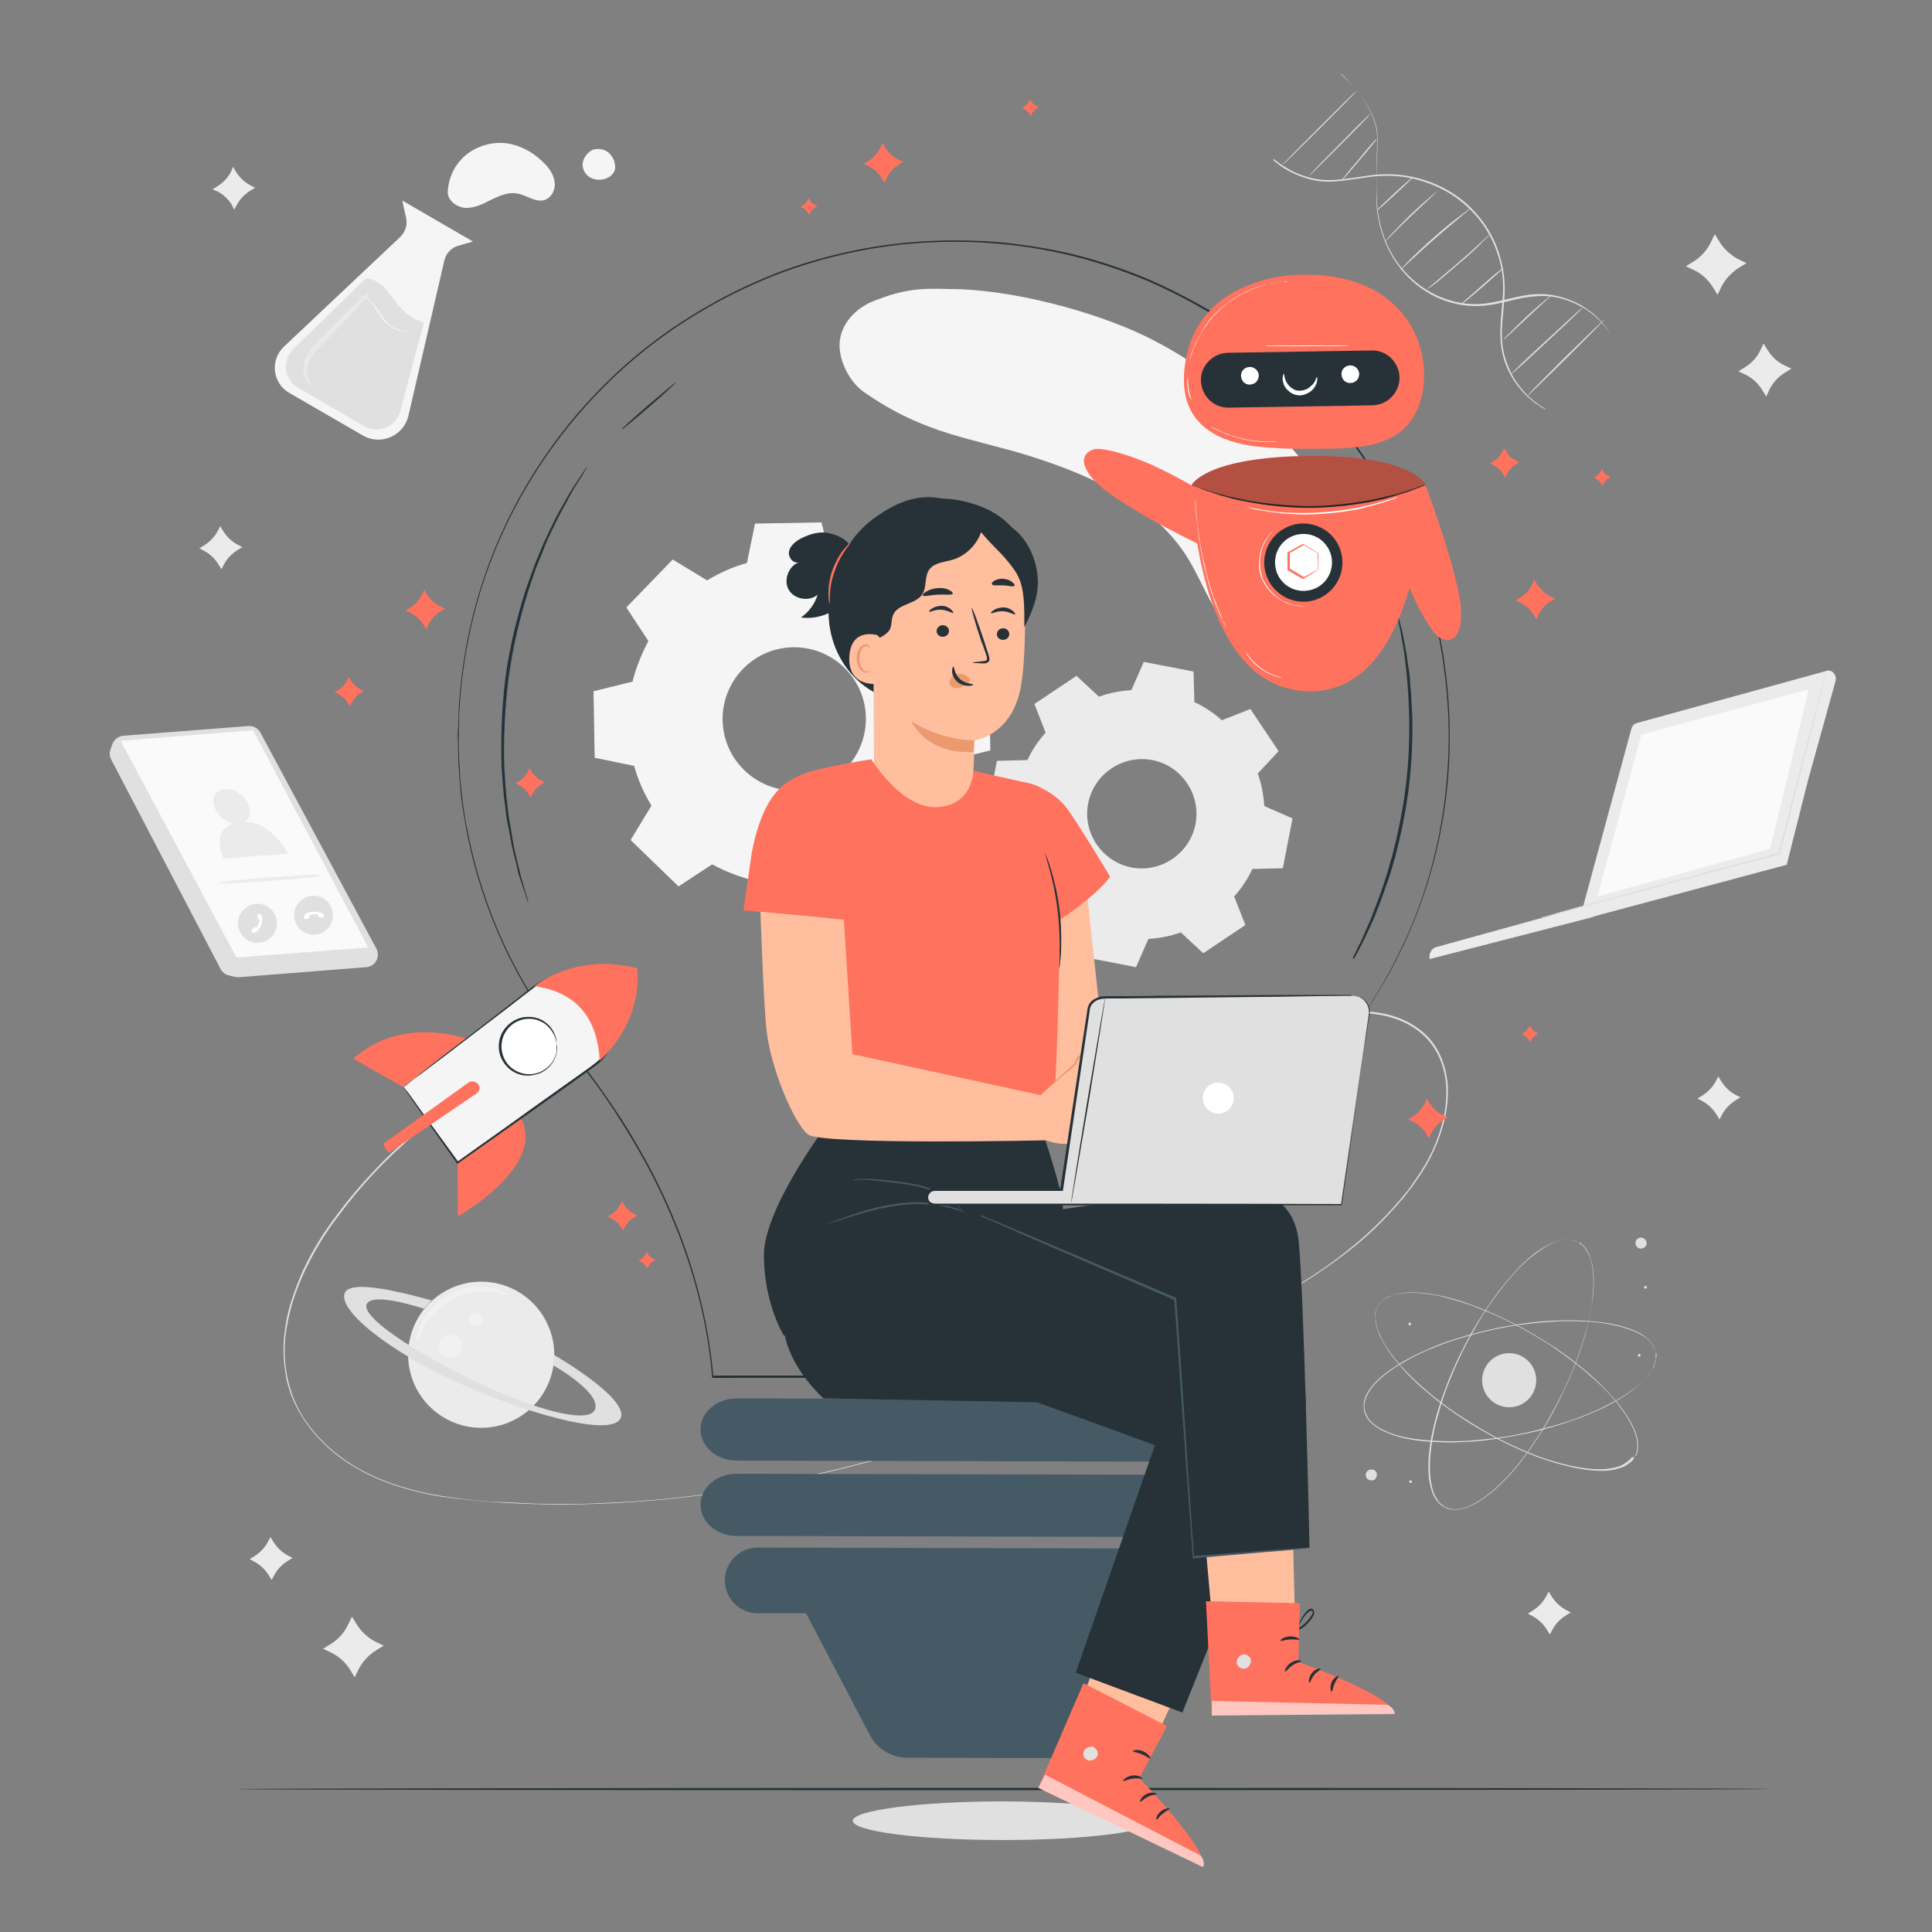<?xml version="1.0" encoding="utf-8"?>
<!-- Generator: Adobe Illustrator 25.2.1, SVG Export Plug-In . SVG Version: 6.00 Build 0)  -->
<svg version="1.1" xmlns="http://www.w3.org/2000/svg" xmlns:xlink="http://www.w3.org/1999/xlink" x="0px" y="0px"
	 viewBox="0 0 500 500" style="enable-background:new 0 0 500 500;" xml:space="preserve">
<rect x="0" y="0" width="500" height="500" fill="#808080" stroke="none"/>
<style type="text/css">
	.st0{fill:#E0E0E0;}
	.st1{fill:#F5F5F5;}
	.st2{fill:#EBEBEB;}
	.st3{fill:#FAFAFA;}
	.st4{opacity:0.3;}
	.st5{fill:#FFFFFF;}
	.st6{display:none;}
	.st7{display:inline;fill:#F5F5F5;}
	.st8{fill:#263238;}
	.st9{fill:#FF725E;}
	.st10{fill:#455A64;}
	.st11{fill:#FFBE9D;}
	.st12{fill:#EB996E;}
	.st13{opacity:0.6;}
</style>
<g id="Background_Complete">
	<path class="st0" d="M298.7,471.2c0,2.7-17.4,5-39,5c-21.5,0-39-2.2-39-5c0-2.7,17.4-5,39-5C281.2,466.3,298.7,468.5,298.7,471.2z"
		/>
	<g>
		<g>
			<path class="st1" d="M183,150.2c3.3-2,6.7-3.5,10.3-4.5l2.1-10.2l17.2-0.3l2.5,10.1c3.6,0.9,7.1,2.3,10.5,4.1l8.7-5.7l12.4,12
				l-5.4,8.9c2,3.3,3.5,6.7,4.5,10.3L256,177l0.3,17.2l-10.1,2.5c-0.9,3.6-2.3,7.1-4.1,10.5l5.7,8.7l-12,12.4l-8.9-5.4
				c-3.3,2-6.7,3.5-10.3,4.5l-2.1,10.2l-17.2,0.3l-2.5-10.1c-3.6-0.9-7.1-2.3-10.5-4.1l-8.7,5.7l-12.4-12l5.4-8.9
				c-2-3.3-3.5-6.7-4.5-10.3l-10.2-2.1l-0.3-17.2l10.1-2.5c0.9-3.6,2.3-7.1,4.1-10.5l-5.7-8.7l12-12.4L183,150.2L183,150.2z
				 M192.2,173.2c-7.1,7.4-6.9,19.1,0.5,26.2c7.4,7.1,19.1,6.9,26.2-0.5c7.1-7.4,6.9-19.1-0.5-26.2
				C211,165.6,199.3,165.8,192.2,173.2z"/>
		</g>
	</g>
	<g>
		<g>
			<path class="st2" d="M284.4,180.3c2.7-1,5.6-1.5,8.4-1.7l3.2-7.3l12.9,2.5l0.2,7.9c2.6,1.2,5,2.8,7.1,4.7l7.4-2.9l7.3,10.9
				l-5.4,5.8c1,2.7,1.5,5.6,1.7,8.4l7.3,3.2l-2.5,12.9l-7.9,0.2c-1.2,2.6-2.8,5-4.7,7.1l2.9,7.4l-10.9,7.3l-5.8-5.4
				c-2.7,1-5.6,1.5-8.4,1.7l-3.2,7.3l-12.9-2.5l-0.2-7.9c-2.6-1.2-5-2.8-7.1-4.7l-7.4,2.9l-7.3-10.9l5.4-5.8c-1-2.7-1.5-5.6-1.7-8.4
				l-7.3-3.2l2.5-12.9l7.9-0.2c1.2-2.6,2.8-5,4.7-7.1l-2.9-7.4l10.9-7.3L284.4,180.3L284.4,180.3z M287.6,198.9
				c-6.5,4.4-8.2,13.1-3.8,19.6c4.4,6.5,13.1,8.2,19.6,3.8c6.5-4.4,8.2-13.1,3.8-19.6C302.9,196.2,294.1,194.5,287.6,198.9z"/>
		</g>
	</g>
	<g>
		<g>
			<g>
				<path class="st0" d="M329.6,41.1c0,0,0.1,0.1,0.2,0.2c0.2,0.1,0.4,0.3,0.7,0.5c0.6,0.5,1.5,1.1,2.7,1.8c1.2,0.7,2.8,1.5,4.8,2.1
					c1.9,0.6,4.2,1,6.8,0.9c2.6-0.1,5.3-0.6,8.3-1c3-0.5,6.2-0.7,9.6-0.3c3.4,0.4,6.9,1.4,10.2,3c3.3,1.6,6.5,3.9,9.1,6.9
					c2.6,2.9,4.6,6.3,5.8,9.9c1.2,3.5,1.7,7.1,1.6,10.5c-0.1,3.4-0.6,6.6-0.7,9.6c-0.1,3,0.2,5.8,1.1,8.2c0.8,2.4,1.9,4.5,3.1,6.1
					c1.2,1.6,2.4,2.9,3.5,3.8c0.5,0.5,1.1,0.8,1.5,1.2c0.5,0.3,0.8,0.6,1.2,0.8c0.3,0.2,0.6,0.3,0.7,0.4c0.2,0.1,0.2,0.2,0.2,0.2
					c0,0-0.1,0-0.3-0.1c-0.2-0.1-0.4-0.2-0.8-0.4c-0.3-0.2-0.7-0.5-1.2-0.8c-0.4-0.3-1-0.7-1.5-1.2c-1.1-0.9-2.4-2.2-3.6-3.8
					c-1.2-1.6-2.4-3.7-3.2-6.1c-0.8-2.4-1.2-5.3-1.1-8.3c0.1-3,0.5-6.2,0.7-9.6c0.1-3.4-0.3-6.9-1.6-10.4c-1.2-3.5-3.1-6.8-5.7-9.7
					c-2.6-2.9-5.7-5.2-9-6.8c-3.3-1.6-6.8-2.6-10.1-3c-3.4-0.4-6.6-0.2-9.6,0.3c-3,0.4-5.8,0.9-8.4,1c-2.6,0.1-4.9-0.3-6.9-1
					c-2-0.6-3.5-1.4-4.8-2.1c-1.2-0.7-2.1-1.4-2.7-1.9c-0.3-0.2-0.5-0.4-0.7-0.6C329.7,41.1,329.6,41.1,329.6,41.1z"/>
			</g>
		</g>
		<g>
			<g>
				<path class="st0" d="M346.8,19c0,0,1.2,1.1,3.2,3.2c1,1.1,2.1,2.5,3.3,4.2c1.1,1.7,2.3,3.9,2.9,6.4c0.2,0.6,0.2,1.3,0.3,2
					c0,0.7,0,1.4,0,2.1c0,1.4-0.1,2.9-0.1,4.4c-0.1,3.1-0.2,6.4-0.1,9.8c0.1,3.4,0.7,7,2,10.5c1.3,3.5,3.4,6.9,6.2,9.7
					c2.8,2.8,6.2,4.9,9.7,6.1c3.5,1.2,7.2,1.6,10.6,1.1c3.4-0.5,6.6-1.5,9.6-2c1.5-0.3,3-0.4,4.4-0.4c1.4,0,2.8,0.2,4.1,0.5
					c2.6,0.6,4.8,1.5,6.6,2.6c1.8,1.1,3.2,2.2,4.2,3.3c1,1,1.7,2,2.2,2.6c0.2,0.3,0.4,0.6,0.5,0.7c0.1,0.2,0.2,0.3,0.2,0.3
					s-0.1-0.1-0.2-0.2c-0.1-0.2-0.3-0.4-0.5-0.7c-0.5-0.6-1.2-1.5-2.2-2.5c-1-1-2.4-2.2-4.2-3.2c-1.8-1-4-2-6.5-2.5
					c-1.3-0.3-2.6-0.4-4-0.4c-1.4,0-2.9,0.2-4.4,0.4c-3,0.5-6.2,1.6-9.6,2c-3.4,0.5-7.2,0.1-10.8-1.1c-3.6-1.2-7-3.4-9.8-6.2
					c-2.8-2.9-4.9-6.3-6.2-9.8c-1.3-3.5-2-7.2-2-10.7c0-3.5,0.1-6.7,0.1-9.8c0-1.5,0.1-3,0.1-4.4c0-0.7,0-1.4,0-2.1
					c-0.1-0.7-0.1-1.3-0.3-2c-0.6-2.5-1.7-4.7-2.8-6.4c-1.1-1.7-2.2-3.1-3.2-4.2c-1-1.1-1.7-1.9-2.3-2.5c-0.3-0.3-0.5-0.5-0.6-0.6
					C346.8,19.1,346.8,19,346.8,19z"/>
			</g>
		</g>
		<g>
			<g>
				<path class="st0" d="M356.3,35.9c0.1,0.1-1.9,2.6-4.5,5.6c-2.5,3-4.7,5.5-4.7,5.4c-0.1-0.1,1.9-2.6,4.5-5.6
					C354.1,38.2,356.2,35.8,356.3,35.9z"/>
			</g>
		</g>
		<g>
			<g>
				<path class="st0" d="M354.6,29.5c0.1,0.1-3.4,3.7-7.8,8.1c-4.4,4.4-8,8-8,7.9c-0.1-0.1,3.4-3.7,7.8-8.1
					C350.9,33,354.5,29.4,354.6,29.5z"/>
			</g>
		</g>
		<g>
			<g>
				<path class="st0" d="M351,23.6c0.1,0.1-4.2,4.4-9.5,9.7c-5.3,5.3-9.6,9.5-9.7,9.5c-0.1-0.1,4.2-4.4,9.5-9.7
					C346.6,27.8,350.9,23.5,351,23.6z"/>
			</g>
		</g>
		<g>
			<g>
				<path class="st0" d="M389,69.4c0.1,0.1-2.4,2.3-5.5,5c-3.1,2.7-5.7,4.8-5.7,4.7c-0.1-0.1,2.4-2.3,5.5-5
					C386.3,71.4,388.9,69.3,389,69.4z"/>
			</g>
		</g>
		<g>
			<g>
				<path class="st0" d="M385.7,60.6c0,0-0.2,0.2-0.6,0.6c-0.4,0.4-1,1-1.7,1.7c-1.4,1.4-3.4,3.3-5.7,5.2c-2.3,2-4.4,3.7-5.9,5
					c-0.8,0.6-1.4,1.1-1.9,1.4c-0.4,0.3-0.7,0.5-0.7,0.5s0.2-0.2,0.6-0.6c0.5-0.4,1.1-0.9,1.8-1.5c1.5-1.3,3.6-3.1,5.9-5
					c2.3-2,4.3-3.8,5.8-5.2c0.7-0.6,1.3-1.2,1.7-1.6C385.4,60.8,385.6,60.6,385.7,60.6z"/>
			</g>
		</g>
		<g>
			<g>
				<path class="st0" d="M380.6,53.9c0,0-0.2,0.2-0.7,0.6c-0.5,0.4-1.2,1-2,1.7c-1.7,1.4-4.1,3.4-6.6,5.6c-2.5,2.2-4.8,4.3-6.4,5.8
					c-0.8,0.7-1.4,1.3-1.9,1.8c-0.5,0.4-0.7,0.7-0.7,0.6c0,0,0.2-0.3,0.6-0.7c0.4-0.5,1-1.1,1.8-1.9c1.6-1.6,3.8-3.7,6.3-5.9
					c2.5-2.2,4.9-4.2,6.7-5.5c0.9-0.7,1.6-1.2,2.1-1.6C380.3,54,380.6,53.9,380.6,53.9z"/>
			</g>
		</g>
		<g>
			<g>
				<path class="st0" d="M372.2,49.3c0,0-0.2,0.2-0.5,0.5c-0.4,0.4-0.9,0.8-1.5,1.4c-1.3,1.2-3,2.8-4.9,4.6
					c-1.9,1.8-3.6,3.5-4.8,4.7c-0.6,0.6-1,1-1.4,1.4c-0.3,0.3-0.5,0.5-0.6,0.5c0,0,0.1-0.2,0.5-0.6c0.3-0.4,0.8-0.9,1.4-1.5
					c1.2-1.3,2.8-2.9,4.7-4.8c1.9-1.8,3.7-3.4,5-4.5c0.7-0.6,1.2-1,1.6-1.3C372,49.5,372.2,49.3,372.2,49.3z"/>
			</g>
		</g>
		<g>
			<g>
				<path class="st0" d="M365.8,45.7c0.1,0.1-2,2.1-4.6,4.5c-2.6,2.4-4.7,4.3-4.8,4.2c-0.1-0.1,2-2.1,4.6-4.5
					C363.5,47.6,365.7,45.7,365.8,45.7z"/>
			</g>
		</g>
		<g>
			<g>
				<path class="st0" d="M401.4,76.5c0,0-0.1,0.2-0.5,0.5c-0.4,0.3-0.8,0.8-1.3,1.2c-1.2,1.1-2.7,2.5-4.4,4.1
					c-1.7,1.6-3.2,3-4.4,4.1c-0.5,0.5-1,0.9-1.3,1.2c-0.3,0.3-0.5,0.4-0.5,0.4c0,0,0.1-0.2,0.4-0.5c0.3-0.3,0.7-0.8,1.3-1.3
					c1.1-1.1,2.6-2.6,4.3-4.2c1.7-1.6,3.3-3,4.5-4c0.6-0.5,1.1-0.9,1.4-1.2C401.2,76.6,401.4,76.5,401.4,76.5z"/>
			</g>
		</g>
		<g>
			<g>
				<path class="st0" d="M409.6,79.6c0.1,0.1-4,4-9.1,8.7c-5.1,4.8-9.3,8.6-9.4,8.5c-0.1-0.1,4-4,9.1-8.7
					C405.4,83.3,409.5,79.5,409.6,79.6z"/>
			</g>
		</g>
		<g>
			<g>
				<path class="st0" d="M415.2,82.7c0.1,0.1-4.3,4.5-9.8,10c-5.5,5.4-10,9.8-10.1,9.7c-0.1-0.1,4.3-4.5,9.8-10
					C410.6,87,415.2,82.6,415.2,82.7z"/>
			</g>
		</g>
	</g>
	<g>
		<g>
			<g>
				<g>
					<g>
						<g>
							<path class="st0" d="M423,377.1c0,0,0.1-0.1,0.2-0.4c0-0.1,0.1-0.1,0.1-0.2c0-0.1,0.1-0.2,0.1-0.3c0.1-0.2,0.2-0.4,0.2-0.7
								c0-0.1,0.1-0.3,0.1-0.5c0-0.2,0-0.3,0-0.5c0-0.2,0-0.4,0-0.6c0-0.2,0-0.4,0-0.6c-0.1-0.8-0.3-1.8-0.7-2.8
								c-0.8-2.1-2.2-4.4-4.1-6.9c-1.9-2.5-4.4-5-7.4-7.6c-2.9-2.6-6.4-5.2-10.2-7.8c-3.9-2.5-8.2-5-12.9-7.2
								c-2.4-1.1-4.8-2.1-7.4-3.1c-2.6-0.9-5.2-1.7-8-2.4c-2.8-0.6-5.6-1-8.5-0.9c-1.5,0.1-2.9,0.2-4.3,0.7c-0.7,0.3-1.4,0.6-2,1
								c-0.6,0.4-1.1,1-1.5,1.6c-0.4,0.6-0.6,1.4-0.7,2.1c-0.1,0.7-0.1,1.5,0.1,2.2c0.2,1.5,0.8,2.8,1.4,4.1c1.3,2.6,3.1,4.9,4.9,7
								c1.9,2.1,3.9,4.1,5.9,5.8c2,1.8,4.1,3.4,6.2,5c4.2,3,8.5,5.6,12.5,7.8c4.1,2.1,8,3.9,11.7,5.2c3.7,1.3,7.2,2.2,10.2,2.7
								c3.1,0.5,5.8,0.6,8,0.2c1.1-0.2,2-0.4,2.8-0.8c0.2-0.1,0.4-0.2,0.5-0.3c0.2-0.1,0.3-0.2,0.5-0.3c0.1-0.1,0.3-0.2,0.4-0.3
								c0.1-0.1,0.2-0.2,0.4-0.3c0.2-0.2,0.4-0.4,0.5-0.5c0.1-0.1,0.1-0.2,0.2-0.2c0.1-0.1,0.1-0.1,0.1-0.2
								C422.9,377.2,423,377.1,423,377.1s-0.1,0.1-0.2,0.4c0,0.1-0.1,0.1-0.1,0.2c-0.1,0.1-0.1,0.1-0.2,0.2
								c-0.1,0.2-0.3,0.4-0.5,0.5c-0.1,0.1-0.2,0.2-0.4,0.3c-0.1,0.1-0.3,0.2-0.4,0.3c-0.1,0.1-0.3,0.2-0.5,0.3
								c-0.2,0.1-0.3,0.2-0.5,0.3c-0.8,0.3-1.7,0.6-2.8,0.8c-2.2,0.4-4.9,0.3-8-0.2c-3.1-0.5-6.5-1.4-10.3-2.7
								c-3.7-1.3-7.7-3.1-11.8-5.2c-4.1-2.2-8.3-4.7-12.6-7.8c-2.1-1.5-4.2-3.2-6.3-5c-2.1-1.8-4.1-3.7-5.9-5.9
								c-1.9-2.1-3.6-4.4-5-7.1c-0.7-1.3-1.2-2.7-1.5-4.2c-0.1-0.7-0.1-1.5-0.1-2.2c0.1-0.7,0.3-1.5,0.7-2.1
								c0.4-0.7,0.9-1.2,1.5-1.7c0.6-0.4,1.3-0.8,2-1c1.4-0.5,2.9-0.7,4.4-0.8c2.9-0.1,5.8,0.3,8.6,0.9c2.8,0.6,5.4,1.4,8,2.4
								c2.6,0.9,5,2,7.4,3.1c4.7,2.2,9,4.7,12.9,7.2c3.9,2.5,7.3,5.2,10.3,7.8c2.9,2.6,5.4,5.2,7.4,7.7c1.9,2.5,3.3,4.8,4.1,6.9
								c0.4,1,0.6,2,0.7,2.8c0,0.2,0,0.4,0,0.6c0,0.2,0,0.4,0,0.6c0,0.2,0,0.3,0,0.5c0,0.2-0.1,0.3-0.1,0.5c0,0.3-0.1,0.5-0.2,0.7
								c0,0.1-0.1,0.2-0.1,0.3c0,0.1-0.1,0.2-0.1,0.2C423.1,377,423,377.1,423,377.1z"/>
						</g>
					</g>
				</g>
				<g>
					<g>
						<g>
							<path class="st0" d="M428.4,349.9c0,0,0-0.1-0.1-0.4c0-0.1,0-0.2-0.1-0.2c0-0.1-0.1-0.2-0.1-0.3c-0.1-0.2-0.2-0.4-0.3-0.7
								c-0.1-0.1-0.1-0.3-0.2-0.4c-0.1-0.1-0.2-0.3-0.3-0.4c-0.1-0.1-0.2-0.3-0.4-0.4c-0.1-0.1-0.3-0.3-0.4-0.4
								c-0.6-0.6-1.4-1.1-2.4-1.6c-1.9-1-4.5-1.8-7.6-2.4c-3.1-0.6-6.6-0.8-10.6-0.8c-3.9,0-8.2,0.4-12.8,1
								c-4.6,0.7-9.4,1.7-14.4,3.2c-2.5,0.7-5,1.6-7.5,2.6c-2.5,1-5.1,2.2-7.5,3.6c-2.5,1.4-4.9,3-7,5c-1,1-2,2.1-2.7,3.4
								c-0.3,0.6-0.6,1.3-0.8,2.1c-0.1,0.7-0.2,1.5,0,2.2c0.2,0.7,0.5,1.4,0.9,2c0.4,0.6,0.9,1.1,1.5,1.6c1.1,0.9,2.5,1.6,3.8,2.1
								c2.7,1.1,5.6,1.6,8.4,1.9c2.8,0.3,5.6,0.4,8.3,0.4c2.7,0,5.4-0.2,8-0.5c5.2-0.5,10-1.4,14.5-2.6c4.5-1.1,8.6-2.4,12.2-3.9
								c3.6-1.5,6.8-3.1,9.5-4.8c2.6-1.7,4.7-3.4,6.1-5.1c0.7-0.8,1.2-1.7,1.6-2.4c0.1-0.2,0.2-0.4,0.2-0.6c0.1-0.2,0.1-0.4,0.2-0.5
								c0-0.2,0.1-0.3,0.1-0.5c0-0.2,0-0.3,0.1-0.5c0.1-0.3,0-0.5,0.1-0.8c0-0.1,0-0.2,0-0.3c0-0.1,0-0.2,0-0.2
								C428.4,350.1,428.4,349.9,428.4,349.9s0,0.1,0.1,0.4c0,0.1,0,0.2,0,0.2c0,0.1,0,0.2,0,0.3c0,0.2,0,0.5,0,0.8
								c0,0.1,0,0.3-0.1,0.5c0,0.2-0.1,0.3-0.1,0.5c0,0.2-0.1,0.4-0.2,0.5c-0.1,0.2-0.1,0.4-0.2,0.6c-0.3,0.8-0.9,1.6-1.6,2.5
								c-1.4,1.7-3.5,3.5-6.1,5.2c-2.6,1.7-5.8,3.3-9.5,4.8c-3.6,1.5-7.8,2.8-12.2,4c-4.5,1.1-9.4,2-14.5,2.6
								c-2.6,0.3-5.3,0.4-8,0.5c-2.7,0-5.5-0.1-8.3-0.4c-2.8-0.3-5.7-0.9-8.4-2c-1.4-0.5-2.7-1.2-3.9-2.2c-0.6-0.5-1.1-1-1.5-1.6
								c-0.4-0.6-0.7-1.3-0.9-2.1c-0.1-0.8-0.1-1.5,0-2.3c0.2-0.7,0.4-1.4,0.8-2.1c0.7-1.3,1.7-2.4,2.8-3.5c2.1-2,4.6-3.6,7-5
								c2.5-1.4,5-2.5,7.5-3.6c2.5-1,5.1-1.9,7.6-2.6c5-1.5,9.8-2.5,14.4-3.2c4.6-0.7,8.9-1,12.8-1c3.9,0,7.5,0.3,10.6,0.8
								c3.1,0.6,5.7,1.4,7.6,2.4c1,0.5,1.8,1.1,2.4,1.7c0.2,0.1,0.3,0.3,0.4,0.4c0.1,0.1,0.3,0.3,0.4,0.4c0.1,0.1,0.2,0.3,0.3,0.4
								c0.1,0.1,0.2,0.3,0.2,0.4c0.2,0.2,0.2,0.5,0.3,0.7c0,0.1,0.1,0.2,0.1,0.3c0,0.1,0,0.2,0.1,0.2
								C428.4,349.8,428.4,349.9,428.4,349.9z"/>
						</g>
					</g>
				</g>
				<g>
					<g>
						<g>
							<path class="st0" d="M408.4,321.4c0,0-0.1-0.1-0.4-0.2c-0.1,0-0.1-0.1-0.2-0.1c-0.1,0-0.2,0-0.3-0.1
								c-0.2-0.1-0.5-0.1-0.7-0.2c-0.1,0-0.3,0-0.5-0.1c-0.2,0-0.3,0-0.5,0c-0.2,0-0.4,0-0.6,0c-0.2,0-0.4,0-0.6,0.1
								c-0.8,0.1-1.8,0.4-2.8,0.9c-2,0.9-4.2,2.5-6.6,4.5c-2.3,2.1-4.7,4.7-7.1,7.9c-2.4,3.1-4.8,6.7-7,10.8
								c-2.3,4-4.4,8.5-6.3,13.3c-0.9,2.4-1.8,4.9-2.5,7.6c-0.8,2.6-1.4,5.3-1.8,8.1c-0.4,2.8-0.6,5.7-0.3,8.6
								c0.2,1.4,0.4,2.9,1,4.2c0.3,0.7,0.7,1.3,1.1,1.9c0.5,0.6,1.1,1,1.7,1.4c0.7,0.3,1.4,0.5,2.1,0.6c0.7,0,1.5,0,2.2-0.2
								c1.4-0.3,2.8-1,4-1.7c2.5-1.5,4.7-3.4,6.7-5.4c2-2,3.8-4.1,5.4-6.3c1.6-2.2,3.1-4.4,4.5-6.6c2.7-4.4,5-8.8,6.9-13
								c1.9-4.2,3.3-8.3,4.4-12.1c1.1-3.8,1.8-7.3,2-10.4c0.3-3.1,0.2-5.8-0.3-8c-0.2-1.1-0.6-2-1-2.7c-0.1-0.2-0.2-0.4-0.3-0.5
								c-0.1-0.2-0.2-0.3-0.3-0.5c-0.1-0.1-0.2-0.3-0.3-0.4c-0.1-0.1-0.2-0.2-0.3-0.3c-0.2-0.2-0.4-0.4-0.6-0.5
								c-0.1-0.1-0.2-0.1-0.2-0.2c-0.1,0-0.1-0.1-0.2-0.1C408.6,321.5,408.4,321.4,408.4,321.4s0.1,0.1,0.4,0.2
								c0.1,0,0.1,0.1,0.2,0.1c0.1,0.1,0.2,0.1,0.2,0.2c0.2,0.1,0.4,0.3,0.6,0.5c0.1,0.1,0.2,0.2,0.3,0.3c0.1,0.1,0.2,0.3,0.3,0.4
								c0.1,0.1,0.2,0.3,0.3,0.5c0.1,0.2,0.2,0.3,0.3,0.5c0.4,0.7,0.7,1.7,1,2.8c0.5,2.2,0.6,4.9,0.3,8c-0.3,3.1-1,6.6-2,10.4
								c-1.1,3.8-2.5,7.9-4.4,12.1c-1.9,4.2-4.1,8.7-6.9,13.1c-1.4,2.2-2.9,4.4-4.5,6.6c-1.6,2.2-3.4,4.3-5.4,6.3
								c-2,2-4.2,3.9-6.7,5.4c-1.3,0.7-2.6,1.4-4.1,1.7c-0.7,0.2-1.5,0.2-2.2,0.2c-0.8-0.1-1.5-0.2-2.2-0.6
								c-0.7-0.4-1.3-0.8-1.8-1.4c-0.5-0.6-0.9-1.2-1.2-1.9c-0.6-1.4-0.9-2.8-1.1-4.3c-0.3-2.9-0.1-5.8,0.3-8.6
								c0.4-2.8,1.1-5.5,1.8-8.1c0.8-2.6,1.6-5.1,2.6-7.6c1.9-4.9,4.1-9.3,6.3-13.3c2.3-4,4.7-7.6,7.1-10.8c2.4-3.1,4.8-5.8,7.1-7.9
								c2.3-2.1,4.6-3.6,6.6-4.5c1-0.4,1.9-0.8,2.8-0.9c0.2,0,0.4,0,0.6-0.1c0.2,0,0.4,0,0.6,0c0.2,0,0.4,0,0.5,0
								c0.2,0,0.3,0,0.5,0.1c0.3,0,0.5,0.1,0.7,0.2c0.1,0,0.2,0.1,0.3,0.1c0.1,0,0.2,0.1,0.2,0.1
								C408.3,321.3,408.4,321.4,408.4,321.4z"/>
						</g>
					</g>
				</g>
				<g>
					<g>
						<path class="st0" d="M355.7,380.5c0.7,0.4,0.8,1.3,0.4,2c-0.4,0.7-1.3,0.8-2,0.4c-0.7-0.4-0.8-1.3-0.4-2
							C354.1,380.3,355,380.1,355.7,380.5z"/>
					</g>
				</g>
				<g>
					<g>
						<path class="st0" d="M426.1,321.4c0.2,0.8-0.3,1.5-1.1,1.7c-0.8,0.2-1.5-0.3-1.7-1.1c-0.2-0.8,0.3-1.5,1.1-1.7
							C425.2,320.2,425.9,320.7,426.1,321.4z"/>
					</g>
				</g>
				<g>
					<g>
						<path class="st0" d="M365.4,383.4c0,0.2-0.1,0.4-0.3,0.4c-0.2,0-0.4-0.1-0.4-0.3c0-0.2,0.1-0.4,0.3-0.4
							C365.2,383.1,365.4,383.2,365.4,383.4z"/>
					</g>
				</g>
				<g>
					<g>
						<path class="st0" d="M365.2,342.6c0,0.2-0.1,0.4-0.3,0.4c-0.2,0-0.4-0.1-0.4-0.3c0-0.2,0.1-0.4,0.3-0.4
							C365,342.3,365.2,342.4,365.2,342.6z"/>
					</g>
				</g>
				<g>
					<g>
						<path class="st0" d="M424.6,350.7c0,0.2-0.1,0.4-0.3,0.4c-0.2,0-0.4-0.1-0.4-0.3c0-0.2,0.1-0.4,0.3-0.4
							C424.3,350.4,424.5,350.5,424.6,350.7z"/>
					</g>
				</g>
				<g>
					<g>
						<path class="st0" d="M426.2,333.1c0,0.2-0.1,0.4-0.3,0.4c-0.2,0-0.4-0.1-0.4-0.3s0.1-0.4,0.3-0.4
							C426,332.8,426.2,332.9,426.2,333.1z"/>
					</g>
				</g>
			</g>
		</g>
		<ellipse transform="matrix(0.458 -0.889 0.889 0.458 -106.046 540.752)" class="st0" cx="390.6" cy="357.4" rx="7" ry="7"/>
	</g>
	<path class="st1" d="M345.6,134.8c-3-8-7.6-15.2-13.6-21.3c-10.3-10.5-22.1-19.9-35.4-26.4c-13.3-6.5-35-12.3-50.8-12.3
		c-8.2-0.3-12.3,0.2-19.7,3.1c-4.6,1.8-8.5,5.9-8.8,10.8c-0.3,4.5,2.5,10.1,6.2,12.7c16.1,11.3,28.3,11.9,43.9,16.9
		c15.6,5,31.6,12.4,40.1,26.3c4.6,7.5,7.2,17.2,15.1,21.2c7.7,3.9,17.8,0.1,22.5-7C349.8,151.7,348.7,142.8,345.6,134.8z"/>
	<g>
		<path class="st0" d="M131.8,277.1c0,0-0.4,0.2-1.2,0.6c-0.8,0.4-1.9,1-3.4,1.9c-3,1.7-7.3,4.3-12.6,8.2c-5.2,3.9-11.4,9-17.7,15.7
			c-3.2,3.4-6.4,7.2-9.5,11.4c-3.2,4.2-6.1,8.9-8.6,14.2c-1.2,2.6-2.3,5.4-3.2,8.3c-0.8,2.9-1.5,6-1.8,9.1c-0.3,3.2-0.1,6.4,0.5,9.6
			c0.3,1.6,0.8,3.2,1.3,4.8c0.6,1.6,1.3,3.1,2.1,4.6c3.4,5.9,8.7,10.9,15,14.5c6.3,3.6,13.6,5.8,21.2,7.1c3.8,0.6,7.7,1.1,11.6,1.4
			c2,0.2,3.9,0.2,5.9,0.3c2,0.1,4,0.2,6,0.3c2,0.1,4,0.1,6.1,0.1c2,0,4.1,0,6.1,0c2.1,0,4.1-0.1,6.2-0.2c2.1-0.1,4.2-0.2,6.3-0.3
			c16.7-1,34-3.7,51.3-7.7c34.7-8.1,66.4-20.6,94.3-33.7c14-6.5,27.1-13.2,38.1-21.4c5.5-4.1,10.4-8.5,14.7-13.3
			c0.5-0.6,1-1.2,1.6-1.8c0.5-0.6,1-1.2,1.5-1.8c0.5-0.6,1-1.2,1.4-1.8c0.4-0.6,0.9-1.3,1.3-1.9c1.8-2.5,3.3-5.1,4.5-7.7
			c2.4-5.3,3.7-10.8,3.5-16c-0.2-5.2-2.2-10.1-5.5-13.3c-3.3-3.2-7.5-4.9-11.3-5.6c-3.9-0.7-7.6-0.5-10.8,0c-3.2,0.5-6,1.4-8.4,2.2
			c-2.4,0.8-4.3,1.6-5.9,2.3c-1.6,0.7-2.8,1.2-3.6,1.5c-0.8,0.4-1.2,0.5-1.2,0.5s0.4-0.2,1.2-0.6c0.8-0.4,2-0.9,3.6-1.6
			c1.6-0.7,3.5-1.5,5.9-2.4c2.4-0.8,5.2-1.7,8.4-2.3c3.2-0.6,6.9-0.8,10.8-0.1c3.9,0.7,8.1,2.4,11.5,5.6c3.4,3.2,5.4,8.2,5.7,13.5
			c0.2,5.3-1.1,10.9-3.5,16.2c-1.2,2.7-2.7,5.3-4.5,7.8c-0.4,0.6-0.9,1.3-1.3,1.9c-0.5,0.6-1,1.2-1.4,1.8c-0.5,0.6-0.9,1.2-1.5,1.8
			c-0.5,0.6-1,1.2-1.6,1.8c-4.2,4.8-9.2,9.3-14.7,13.3c-11.1,8.2-24.2,15-38.1,21.5c-27.9,13.1-59.7,25.6-94.4,33.7
			c-34.7,8.1-69.1,10.4-99.7,6.2c-7.6-1.3-15-3.5-21.3-7.1c-6.4-3.6-11.8-8.7-15.2-14.7c-0.9-1.5-1.6-3.1-2.2-4.6
			c-0.5-1.6-1.1-3.2-1.3-4.9c-0.6-3.3-0.8-6.6-0.5-9.8c0.3-3.2,0.9-6.3,1.8-9.2c0.9-2.9,2-5.7,3.2-8.4c2.5-5.3,5.5-10,8.7-14.2
			c3.1-4.2,6.4-8,9.6-11.4c6.4-6.8,12.6-11.9,17.8-15.7c5.3-3.9,9.6-6.4,12.6-8.1C130.2,277.9,131.8,277.1,131.8,277.1z"/>
	</g>
	<g>
		<g>
			<path class="st2" d="M422.2,188.6l-12.5,46l-38,10.5c-1.2,0.3-2,1.7-1.7,3.1l0,0l41.6-10.7l1.5-0.5l49.3-13.2l5.5-21.8l7.1-25.6
				c0.5-1.6-0.8-3.2-2.2-2.8l-49.1,13.5C422.9,187.3,422.4,187.9,422.2,188.6z"/>
		</g>
		<polygon class="st3" points="424.8,190.1 413.4,232 458.1,219.7 468.1,178.4 		"/>
		<g>
			<path class="st0" d="M472.7,173.6c0,0,0,0.1,0,0.2c0,0.2-0.1,0.4-0.2,0.7c-0.2,0.7-0.4,1.6-0.7,2.7c-0.6,2.4-1.4,5.8-2.5,10
				c-2.2,8.5-5.2,20.4-8.6,33.8l0,0.1l-0.1,0c-2.3,0.6-4.7,1.3-7.2,1.9c-15,4-28.6,7.6-38.5,10.3c-4.9,1.3-8.9,2.3-11.7,3.1
				c-1.4,0.3-2.4,0.6-3.2,0.8c-0.3,0.1-0.6,0.1-0.8,0.2c-0.2,0-0.3,0.1-0.3,0c0,0,0.1,0,0.3-0.1c0.2-0.1,0.5-0.1,0.8-0.2
				c0.8-0.2,1.8-0.5,3.2-0.9c2.8-0.8,6.8-1.9,11.6-3.2c9.9-2.7,23.4-6.4,38.4-10.4c2.4-0.7,4.9-1.3,7.2-1.9l-0.2,0.2
				c3.5-13.4,6.5-25.2,8.8-33.7c1.1-4.2,2-7.6,2.6-10c0.3-1.1,0.6-2,0.7-2.7c0.1-0.3,0.1-0.5,0.2-0.7
				C472.7,173.7,472.7,173.6,472.7,173.6z"/>
		</g>
	</g>
	<g>
		<g>
			<g>
				<g>
					<g>
						<g>
							
								<ellipse transform="matrix(0.863 -0.506 0.506 0.863 -160.179 111.072)" class="st2" cx="124.4" cy="350.5" rx="18.9" ry="18.9"/>
						</g>
					</g>
				</g>
			</g>
			<g class="st4">
				<g>
					<g>
						<g>
							<path class="st5" d="M118.1,351.1c-1.5,0.8-3.4,0.2-4.2-1.3c-0.8-1.5-0.2-3.4,1.3-4.2c1.5-0.8,3.4-0.2,4.2,1.3
								C120.1,348.4,119.6,350.3,118.1,351.1z"/>
						</g>
					</g>
				</g>
			</g>
			<g class="st4">
				<g>
					<g>
						<g>
							<path class="st5" d="M123.8,343c-0.9,0.5-2,0.1-2.4-0.7c-0.5-0.9-0.1-2,0.7-2.4c0.9-0.5,2-0.1,2.4,0.7
								C125,341.5,124.7,342.6,123.8,343z"/>
						</g>
					</g>
				</g>
			</g>
		</g>
		<g>
			<g>
				<g>
					<g>
						<path class="st0" d="M111.7,336.5c-0.2,0.2-21.7-6.7-22.6-1.5c-1,5.3,14.9,16.8,32.7,24.3c17.8,7.5,37.2,12.6,38.9,7.5
							c1.7-5.2-17.4-16.2-17.4-16.2l-0.2,2.7c0,0,11.8,6.6,11,11.1c-0.8,4.5-15.4,0.7-31.5-7.1s-29.2-16.6-27.7-19.8
							c1.5-3.3,14.8,1.2,14.8,1.2L111.7,336.5z"/>
					</g>
				</g>
			</g>
		</g>
		<g class="st4">
			<g>
				<g>
					<g>
						<g>
							<path class="st5" d="M131.2,335c-0.1,0.2-1.7-0.4-4.3-0.6c-2.6-0.3-6.3,0-9.8,1.8c-3.5,1.8-5.9,4.6-7.2,6.9
								c-1.3,2.3-1.7,3.9-2,3.8c-0.2,0-0.1-1.8,1.1-4.3c0.6-1.3,1.5-2.7,2.7-4.1c1.2-1.4,2.8-2.7,4.8-3.7c1.9-1,3.9-1.5,5.7-1.7
								c1.8-0.2,3.5-0.1,4.9,0.2C129.9,333.9,131.3,334.9,131.2,335z"/>
						</g>
					</g>
				</g>
			</g>
		</g>
	</g>
	<g>
		<g>
			<g>
				<g>
					<g>
						<g>
							<g>
								<path class="st1" d="M104.1,51.9l1,4.5c0.4,1.8-0.2,3.6-1.5,4.9L73.5,89.7c-3.7,3.5-3,9.5,1.4,12l19,11
									c4.6,2.7,10.6,0.1,11.8-5.1l9.3-40.2c0.4-1.8,1.8-3.3,3.6-3.8l3.8-1.1L104.1,51.9z"/>
							</g>
						</g>
					</g>
				</g>
			</g>
			<g>
				<g>
					<g>
						<g>
							<path class="st0" d="M109.7,83.5c-2.1-0.7-4.1-1.8-5.6-3.4c-1.5-1.5-2.6-3.4-4-5c-1.4-1.6-3.3-3-5.4-3.1L75.9,90.3
								c-3,3-2.4,8,1.3,10.1l17,9.9c3.6,2.1,8.3,0.2,9.4-3.9L109.7,83.5z"/>
						</g>
					</g>
				</g>
			</g>
			<g class="st4">
				<g>
					<g>
						<g>
							<g>
								<path class="st5" d="M80.6,99.6c0,0.1-0.5-0.1-1-0.7c-0.5-0.6-1.1-1.8-1.1-3.3c0-0.7,0.1-1.6,0.4-2.4
									c0.3-0.8,0.7-1.6,1.3-2.4c1.1-1.6,2.6-3,4.1-4.5c5.9-6.1,10.9-10.8,11.2-10.5c0.3,0.3-4.3,5.4-10.3,11.5
									c-1.5,1.5-3,2.9-4,4.3c-0.5,0.7-1,1.4-1.3,2.1c-0.3,0.7-0.4,1.4-0.5,2c-0.1,1.3,0.2,2.3,0.6,3
									C80.4,99.2,80.7,99.5,80.6,99.6z"/>
							</g>
						</g>
					</g>
				</g>
			</g>
			<g>
				<g>
					<g>
						<g>
							<g>
								<path class="st3" d="M107.3,86.3c0,0-0.3,0-0.7-0.1c-0.5-0.1-1.1-0.2-2-0.3c-0.8-0.2-1.8-0.4-2.8-1c-0.5-0.3-1-0.6-1.5-1
									c-0.5-0.4-0.9-0.9-1.3-1.4c-0.8-1-1.4-2.1-2-3c-0.6-0.9-1.3-1.6-2-2.1c-0.7-0.5-1.3-0.7-1.8-0.8c-0.5-0.1-0.7-0.1-0.7-0.1
									c0,0,0.1,0,0.2,0c0.1,0,0.3,0,0.5,0c0.5,0.1,1.1,0.3,1.9,0.8c0.7,0.5,1.4,1.2,2.1,2.1c0.7,0.9,1.3,2,2.1,3
									c0.4,0.5,0.8,1,1.2,1.4c0.4,0.4,0.9,0.7,1.4,1c1,0.5,1.9,0.8,2.7,1c0.8,0.2,1.5,0.3,1.9,0.4
									C107.1,86.3,107.3,86.3,107.3,86.3z"/>
							</g>
						</g>
					</g>
				</g>
			</g>
		</g>
		<path class="st1" d="M143.5,46.9c-0.3-2-1.6-3.7-3.1-5.1c-2.5-2.4-5.7-4.2-9.2-4.7c-3.7-0.5-7.6,0.6-10.5,2.9
			c-2.9,2.4-4.5,5.6-4.8,9.3c-0.3,2.4,2.1,4.3,4.5,4.5c2.4,0.1,4.6-1,6.7-2.1c2.1-1,4.5-2.1,6.8-1.6c2.4,0.4,4.6,2.3,6.9,1.7
			C142.8,51.2,143.9,48.9,143.5,46.9z"/>
		<path class="st1" d="M159.2,43c-0.1-1.9-1.6-4.8-5-4.4c-1.4,0-2.9,1.7-3.3,3.1c-0.4,1.4,0.2,2.9,1.2,3.8c1.1,0.9,2.6,1.2,4,0.9
			C157.8,46.1,159.4,44.7,159.2,43z"/>
	</g>
	<g>
		<g>
			<path class="st0" d="M29.1,192.5l-0.5,1.4c-0.3,0.9-0.3,1.8,0.2,2.7l28.3,54.2c0.4,0.8,1.2,1.4,2,1.6l1.6,0.4
				c0.4,0.1,0.7,0.1,1.1,0.1l33-2.6c1.6-0.1,2.9-1.4,3-3.1l0,0c0-0.6-0.1-1.2-0.4-1.7l-30-55.9c-0.6-1.1-1.8-1.8-3.1-1.7L32,190.4
				C30.7,190.5,29.6,191.3,29.1,192.5z"/>
		</g>
		<g>
			<polygon class="st3" points="31.2,191.7 61.2,247.8 95.3,245.2 65.5,189 			"/>
		</g>
		<g>
			<g>
				<g>
					<g>
						<g>
							<path class="st0" d="M64.7,234.3c2.6-1.1,5.5,0.1,6.6,2.7c1.1,2.6-0.1,5.5-2.7,6.6c-2.6,1.1-5.5-0.1-6.6-2.7
								C60.9,238.3,62.1,235.4,64.7,234.3z"/>
						</g>
					</g>
				</g>
			</g>
			<g>
				<g>
					<path class="st5" d="M66.7,236.6l-0.1,0.9c0,0.1,0,0.2,0.2,0.3l0.2,0.1c0,0,0.3,0.1,0.2,0.4c-0.1,0.2-0.6,1.5-0.6,1.5
						s-0.1,0.3-0.4,0.2l-0.3-0.1c-0.1,0-0.2,0-0.2,0.1l-0.6,0.8c-0.1,0.1-0.1,0.2,0,0.3l0.2,0.2c0,0,0.1,0.1,0.1,0.1
						c0.1,0,0.3,0.1,0.5,0c0.3-0.1,1.2-0.7,1.8-2.4c0.5-1.6,0-2.2-0.1-2.3c-0.1-0.1-0.3-0.2-0.4-0.2c0,0-0.1,0-0.2,0
						C66.9,236.4,66.8,236.4,66.7,236.6z"/>
				</g>
			</g>
		</g>
		<g>
			<g>
				<g>
					<g>
						<g>
							<path class="st0" d="M77.9,240.7c-2.1-1.8-2.4-5-0.6-7.1c1.8-2.1,5-2.4,7.1-0.6c2.1,1.8,2.4,5,0.6,7.1
								C83.2,242.3,80,242.5,77.9,240.7z"/>
						</g>
					</g>
				</g>
			</g>
			<g>
				<g>
					<path class="st5" d="M79,237.9l0.9-0.3c0.1,0,0.2-0.1,0.2-0.3l0-0.2c0,0-0.1-0.3,0.2-0.4c0.2,0,1.6-0.1,1.6-0.1s0.4,0,0.4,0.2
						l0,0.3c0,0.1,0.1,0.2,0.2,0.2l1,0.2c0.1,0,0.2,0,0.2-0.1l0.1-0.3c0-0.1,0-0.1,0-0.2c0-0.1-0.1-0.3-0.2-0.4
						c-0.2-0.2-1.2-0.7-2.9-0.5c-1.6,0.2-2,0.9-2,1.1c-0.1,0.1,0,0.4,0,0.5c0,0,0.1,0.1,0.1,0.2C78.8,237.9,78.9,237.9,79,237.9z"/>
				</g>
			</g>
		</g>
		<g>
			<g>
				<path class="st2" d="M63.4,212.7c1.3-0.9,1.7-2.7,0.8-4.6c-1.1-2.5-4-4.3-6.3-3.9c-2.4,0.3-3.4,2.6-2.2,5.2
					c0.9,1.9,2.8,3.4,4.7,3.8c-6.1,2-2.5,9-2.5,9l16.7-1.3C74.5,220.8,70.3,212.7,63.4,212.7z"/>
			</g>
		</g>
		<g>
			<g>
				<path class="st2" d="M83.1,226.5c0,0.3-6,1-13.5,1.5c-7.5,0.6-13.5,0.8-13.5,0.6c0-0.3,6-1,13.5-1.5
					C77.1,226.5,83.1,226.3,83.1,226.5z"/>
			</g>
		</g>
	</g>
	<g>
		<g>
			<g>
				<g>
					<g>
						<g>
							<path class="st2" d="M91.1,418.4l1.1,1.8c1.2,2,3,3.7,5.2,4.8l1.9,0.9l-1.8,1.1c-2,1.2-3.7,3-4.8,5.2l-0.9,1.9l-1.1-1.8
								c-1.2-2-3-3.7-5.2-4.7l-1.9-0.9l1.8-1.1c2-1.2,3.7-3,4.7-5.2L91.1,418.4z"/>
						</g>
					</g>
				</g>
			</g>
		</g>
	</g>
	<g>
		<g>
			<g>
				<g>
					<g>
						<g>
							<path class="st2" d="M443.8,60.6l1.1,1.8c1.2,2,3,3.7,5.2,4.8l1.9,0.9l-1.8,1.1c-2,1.2-3.7,3-4.8,5.2l-0.9,1.9l-1.1-1.8
								c-1.2-2-3-3.7-5.2-4.7l-1.9-0.9l1.8-1.1c2-1.2,3.7-3,4.7-5.2L443.8,60.6z"/>
						</g>
					</g>
				</g>
			</g>
		</g>
	</g>
	<g>
		<g>
			<g>
				<g>
					<g>
						<g>
							<path class="st2" d="M456.4,88.9l1,1.6c1.1,1.8,2.6,3.2,4.5,4.1l1.7,0.8l-1.6,1c-1.8,1.1-3.2,2.6-4.1,4.5l-0.8,1.7l-1-1.6
								c-1.1-1.8-2.6-3.2-4.5-4.1l-1.7-0.8l1.6-1c1.8-1.1,3.2-2.6,4.1-4.5L456.4,88.9z"/>
						</g>
					</g>
				</g>
			</g>
		</g>
	</g>
	<g>
		<g>
			<g>
				<g>
					<g>
						<g>
							<path class="st2" d="M70,397.8l0.8,1.3c0.9,1.4,2.1,2.6,3.6,3.4l1.3,0.7l-1.3,0.8c-1.4,0.9-2.6,2.1-3.4,3.6l-0.7,1.3
								l-0.8-1.3c-0.9-1.4-2.1-2.6-3.6-3.4l-1.3-0.7l1.3-0.8c1.4-0.9,2.6-2.1,3.4-3.6L70,397.8z"/>
						</g>
					</g>
				</g>
			</g>
		</g>
	</g>
	<g>
		<g>
			<g>
				<g>
					<g>
						<g>
							<path class="st2" d="M400.8,411.9l0.8,1.3c0.9,1.4,2.1,2.6,3.6,3.4l1.3,0.7l-1.3,0.8c-1.4,0.9-2.6,2.1-3.4,3.6l-0.7,1.3
								l-0.8-1.3c-0.9-1.4-2.1-2.6-3.6-3.4l-1.3-0.7l1.3-0.8c1.4-0.9,2.6-2.1,3.4-3.6L400.8,411.9z"/>
						</g>
					</g>
				</g>
			</g>
		</g>
	</g>
	<g>
		<g>
			<g>
				<g>
					<g>
						<g>
							<path class="st2" d="M60.3,43.2l0.8,1.3c0.9,1.4,2.1,2.6,3.6,3.4l1.3,0.7l-1.3,0.8c-1.4,0.9-2.6,2.1-3.4,3.6l-0.7,1.3L60,53
								c-0.9-1.4-2.1-2.6-3.6-3.4L55,49l1.3-0.8c1.4-0.9,2.6-2.1,3.4-3.6L60.3,43.2z"/>
						</g>
					</g>
				</g>
			</g>
		</g>
	</g>
	<g>
		<g>
			<g>
				<g>
					<g>
						<g>
							<path class="st2" d="M444.7,278.6l0.8,1.3c0.9,1.4,2.1,2.6,3.6,3.4l1.3,0.7l-1.3,0.8c-1.4,0.9-2.6,2.1-3.4,3.6l-0.7,1.3
								l-0.8-1.3c-0.9-1.4-2.1-2.6-3.6-3.4l-1.3-0.7l1.3-0.8c1.4-0.9,2.6-2.1,3.4-3.6L444.7,278.6z"/>
						</g>
					</g>
				</g>
			</g>
		</g>
	</g>
	<g>
		<g>
			<g>
				<g>
					<g>
						<g>
							<path class="st2" d="M57,136.2l0.8,1.3c0.9,1.4,2.1,2.6,3.6,3.4l1.3,0.7l-1.3,0.8c-1.4,0.9-2.6,2.1-3.4,3.6l-0.7,1.3
								l-0.8-1.3c-0.9-1.4-2.1-2.6-3.6-3.4l-1.3-0.7l1.3-0.8c1.4-0.9,2.6-2.1,3.4-3.6L57,136.2z"/>
						</g>
					</g>
				</g>
			</g>
		</g>
	</g>
</g>
<g id="Background_Simple" class="st6">
	<path class="st7" d="M428.9,101.6l-2.4-4c-20.5-33.8-57.6-54.2-96.7-51.7c-5,0.3-10,1-15,2.1c-35.6,7.6-66.5,34.5-79.3,68.9
		c-7.5,20.3-9.6,43.6-24,59.6c-18.6,20.9-50.3,21.6-78.1,20.7c-27.8-0.9-59.4-0.1-78,20.9c-11.6,13.2-15.3,31.9-14.4,49.5
		c2.5,46.6,35,88.3,76.3,109.1c41.3,20.7,90,22.6,135.2,13.5c63.4-12.8,123.6-47.9,159.9-102C448.8,233.9,457.9,160.1,428.9,101.6z"
		/>
</g>
<g id="Floor">
	<g>
		<path class="st8" d="M457.9,463c0,0.1-88.7,0.3-198.2,0.3c-109.5,0-198.2-0.1-198.2-0.3c0-0.1,88.7-0.3,198.2-0.3
			C369.1,462.7,457.9,462.8,457.9,463z"/>
	</g>
</g>
<g id="Stars">
	<g>
		<g>
			<g>
				<g>
					<g>
						<g>
							<g>
								<path class="st9" d="M109.8,152.6l0.7,1.2c0.8,1.3,2,2.4,3.4,3.1l1.3,0.6l-1.2,0.7c-1.3,0.8-2.4,2-3.1,3.4l-0.6,1.3
									l-0.7-1.2c-0.8-1.3-2-2.4-3.4-3.1l-1.3-0.6l1.2-0.7c1.3-0.8,2.4-2,3.1-3.4L109.8,152.6z"/>
							</g>
						</g>
					</g>
				</g>
			</g>
		</g>
		<g>
			<g>
				<g>
					<g>
						<g>
							<g>
								<path class="st9" d="M369.3,284.3l0.7,1.2c0.8,1.3,2,2.4,3.4,3.1l1.3,0.6l-1.2,0.7c-1.3,0.8-2.4,2-3.1,3.4l-0.6,1.3
									l-0.7-1.2c-0.8-1.3-2-2.4-3.4-3.1l-1.3-0.6l1.2-0.7c1.3-0.8,2.4-2,3.1-3.4L369.3,284.3z"/>
							</g>
						</g>
					</g>
				</g>
			</g>
		</g>
		<g>
			<g>
				<g>
					<g>
						<g>
							<g>
								<path class="st9" d="M228.4,37l0.7,1.2c0.8,1.3,2,2.4,3.4,3.1l1.3,0.6l-1.2,0.7c-1.3,0.8-2.4,2-3.1,3.4l-0.6,1.3l-0.7-1.2
									c-0.8-1.3-2-2.4-3.4-3.1l-1.3-0.6l1.2-0.7c1.3-0.8,2.4-2,3.1-3.4L228.4,37z"/>
							</g>
						</g>
					</g>
				</g>
			</g>
		</g>
		<g>
			<g>
				<g>
					<g>
						<g>
							<g>
								<path class="st9" d="M397.1,150l0.7,1.2c0.8,1.3,2,2.4,3.4,3.1l1.3,0.6l-1.2,0.7c-1.3,0.8-2.4,2-3.1,3.4l-0.6,1.3l-0.7-1.2
									c-0.8-1.3-2-2.4-3.4-3.1l-1.3-0.6l1.2-0.7c1.3-0.8,2.4-2,3.1-3.4L397.1,150z"/>
							</g>
						</g>
					</g>
				</g>
			</g>
		</g>
		<g>
			<g>
				<g>
					<g>
						<g>
							<g>
								<path class="st9" d="M137.1,198.8l0.5,0.9c0.6,1,1.5,1.8,2.5,2.3l0.9,0.5l-0.9,0.5c-1,0.6-1.8,1.5-2.3,2.5l-0.5,0.9
									l-0.5-0.9c-0.6-1-1.5-1.8-2.5-2.3l-0.9-0.5l0.9-0.5c1-0.6,1.8-1.5,2.3-2.5L137.1,198.8z"/>
							</g>
						</g>
					</g>
				</g>
			</g>
		</g>
		<g>
			<g>
				<g>
					<g>
						<g>
							<g>
								<path class="st9" d="M161,310.9l0.5,0.9c0.6,1,1.5,1.8,2.5,2.3l0.9,0.5l-0.9,0.5c-1,0.6-1.8,1.5-2.3,2.5l-0.5,0.9l-0.5-0.9
									c-0.6-1-1.5-1.8-2.5-2.3l-0.9-0.5l0.9-0.5c1-0.6,1.8-1.5,2.3-2.5L161,310.9z"/>
							</g>
						</g>
					</g>
				</g>
			</g>
		</g>
		<g>
			<g>
				<g>
					<g>
						<g>
							<g>
								<path class="st9" d="M389.3,116l0.5,0.9c0.6,1,1.5,1.8,2.5,2.3l0.9,0.5l-0.9,0.5c-1,0.6-1.8,1.5-2.3,2.5l-0.5,0.9l-0.5-0.9
									c-0.6-1-1.5-1.8-2.5-2.3l-0.9-0.5l0.9-0.5c1-0.6,1.8-1.5,2.3-2.5L389.3,116z"/>
							</g>
						</g>
					</g>
				</g>
			</g>
		</g>
		<g>
			<g>
				<g>
					<g>
						<g>
							<g>
								<path class="st9" d="M90.3,175.2l0.5,0.9c0.6,1,1.5,1.8,2.5,2.3l0.9,0.5l-0.9,0.5c-1,0.6-1.8,1.5-2.3,2.5l-0.5,0.9l-0.5-0.9
									c-0.6-1-1.5-1.8-2.5-2.3l-0.9-0.5l0.9-0.5c1-0.6,1.8-1.5,2.3-2.5L90.3,175.2z"/>
							</g>
						</g>
					</g>
				</g>
			</g>
		</g>
		<g>
			<g>
				<g>
					<g>
						<g>
							<g>
								<path class="st9" d="M414.6,121.4l0.3,0.5c0.3,0.6,0.8,1,1.4,1.3l0.5,0.3l-0.5,0.3c-0.6,0.3-1,0.8-1.3,1.4l-0.3,0.5
									l-0.3-0.5c-0.3-0.6-0.8-1-1.4-1.3l-0.5-0.3l0.5-0.3c0.6-0.3,1-0.8,1.3-1.4L414.6,121.4z"/>
							</g>
						</g>
					</g>
				</g>
			</g>
		</g>
		<g>
			<g>
				<g>
					<g>
						<g>
							<g>
								<path class="st9" d="M395.9,265.4l0.3,0.5c0.3,0.6,0.8,1,1.4,1.3l0.5,0.3l-0.5,0.3c-0.6,0.3-1,0.8-1.3,1.4l-0.3,0.5
									l-0.3-0.5c-0.3-0.6-0.8-1-1.4-1.3l-0.5-0.3l0.5-0.3c0.6-0.3,1-0.8,1.3-1.4L395.9,265.4z"/>
							</g>
						</g>
					</g>
				</g>
			</g>
		</g>
		<g>
			<g>
				<g>
					<g>
						<g>
							<g>
								<path class="st9" d="M266.6,25.7l0.3,0.5c0.3,0.6,0.8,1,1.4,1.3l0.5,0.3l-0.5,0.3c-0.6,0.3-1,0.8-1.3,1.4l-0.3,0.5l-0.3-0.5
									c-0.3-0.6-0.8-1-1.4-1.3l-0.5-0.3l0.5-0.3c0.6-0.3,1-0.8,1.3-1.4L266.6,25.7z"/>
							</g>
						</g>
					</g>
				</g>
			</g>
		</g>
		<g>
			<g>
				<g>
					<g>
						<g>
							<g>
								<path class="st9" d="M209.3,51.3l0.3,0.5c0.3,0.6,0.8,1,1.4,1.3l0.5,0.3l-0.5,0.3c-0.6,0.3-1,0.8-1.3,1.4l-0.3,0.5l-0.3-0.5
									c-0.3-0.6-0.8-1-1.4-1.3l-0.5-0.3l0.5-0.3c0.6-0.3,1-0.8,1.3-1.4L209.3,51.3z"/>
							</g>
						</g>
					</g>
				</g>
			</g>
		</g>
		<g>
			<g>
				<g>
					<g>
						<g>
							<g>
								<path class="st9" d="M167.4,324l0.3,0.5c0.3,0.6,0.8,1,1.4,1.3l0.5,0.3l-0.5,0.3c-0.6,0.3-1,0.8-1.3,1.4l-0.3,0.5l-0.3-0.5
									c-0.3-0.6-0.8-1-1.4-1.3l-0.5-0.3l0.5-0.3c0.6-0.3,1-0.8,1.3-1.4L167.4,324z"/>
							</g>
						</g>
					</g>
				</g>
			</g>
		</g>
	</g>
</g>
<g id="Light_Bulb">
	<g>
		<g>
			<g>
				<g>
					<g>
						<path class="st10" d="M314.6,397.8l-124-0.3c-5.1,0-9.3-3.6-9.3-8.1l0,0c0-4.4,4.2-8,9.3-8l124,0.3c5.1,0,9.3,3.6,9.3,8.1l0,0
							C323.9,394.2,319.7,397.8,314.6,397.8z"/>
					</g>
				</g>
			</g>
		</g>
		<g>
			<g>
				<g>
					<g>
						<path class="st10" d="M314.6,378.3l-124-0.3c-5.1,0-9.3-3.6-9.3-8.1l0,0c0-4.4,4.2-8,9.3-8l124,0.3c5.1,0,9.3,3.6,9.3,8.1l0,0
							C323.9,374.7,319.7,378.3,314.6,378.3z"/>
					</g>
				</g>
			</g>
		</g>
		<g>
			<g>
				<g>
					<g>
						<path class="st10" d="M309.6,400.8l-113.5-0.3c-4.7,0-8.5,3.8-8.5,8.5c0,4.7,3.8,8.5,8.5,8.5l12.5,0l16.5,31.5
							c1.9,3.6,5.6,5.9,9.7,5.9l40.6,0.1c4.1,0,7.9-2.3,9.8-5.9l16.1-31.3l8.5,0c4.7,0,8.5-3.8,8.5-8.5
							C318.1,404.6,314.3,400.8,309.6,400.8z"/>
					</g>
				</g>
			</g>
		</g>
		<g>
			<path class="st8" d="M348.6,268.7C348.6,268.7,348.6,268.7,348.6,268.7L348.6,268.7c0,0-0.3,0.5-0.9,1.4c-0.6,0.9-1.5,2.2-2.7,4
				c-0.6,0.9-1.3,1.9-2,2.9c-0.7,1.1-1.4,2.3-2.2,3.7c-0.8,1.3-1.7,2.8-2.6,4.3c-0.9,1.5-1.8,3.3-2.8,5c-0.5,0.9-1,1.8-1.5,2.8
				c-0.3,0.5-0.5,1-0.8,1.4c-0.2,0.5-0.5,1-0.7,1.5c-1,2-2,4.2-3,6.4c-0.9,2.3-1.9,4.7-2.9,7.2c-0.9,2.5-1.9,5.2-2.8,7.9
				c-1.7,5.6-3.4,11.6-4.6,18.1c-1.2,6.5-2.1,13.5-2,21l0,0.2l-0.2,0c-36,0-80.9,0-132.4,0.1l-0.2,0l0-0.2
				c-1.2-14.8-5.3-30-11.9-44.7c-3.3-7.4-7.3-14.6-11.8-21.7c-2.2-3.5-4.6-7-7.1-10.4c-2.5-3.4-5.3-6.7-8-10l-0.3-0.4h0.5h0
				l-0.2,0.4c-11.9-15.3-20.8-34-24.7-54.4c-0.5-2.5-0.9-5.1-1.3-7.7c-0.2-1.3-0.3-2.6-0.4-3.9l-0.2-2l-0.1-2
				c-0.1-1.3-0.2-2.6-0.2-3.9c0-1.3-0.1-2.6-0.1-4c-0.1-1.3,0-2.6,0.1-4c0-1.3,0.1-2.7,0.1-4c0.6-10.6,2.5-21.3,5.7-31.6
				c9.3-29.6,29.3-54.7,54.1-70.1c6.2-3.9,12.6-7.2,19.2-10c6.6-2.8,13.4-4.9,20.3-6.5c13.7-3.2,27.6-3.9,40.9-2.8
				c6.7,0.7,13.2,1.7,19.6,3.3c6.3,1.6,12.5,3.7,18.3,6.1c5.8,2.5,11.4,5.4,16.7,8.5c5.2,3.2,10.2,6.7,14.8,10.5
				c9.2,7.6,17.1,16.1,23.4,25.2c6.4,9,11.4,18.5,15,28c1,2.3,1.7,4.7,2.5,7.1c0.8,2.4,1.4,4.7,2,7c0.5,2.4,1.1,4.7,1.6,7
				c0.2,1.2,0.4,2.3,0.6,3.4c0.2,1.1,0.4,2.3,0.5,3.4c1.3,9,1.5,17.7,1.1,25.7c-0.9,16.1-4.7,29.6-8.9,40.1
				c-2.1,5.3-4.4,9.8-6.4,13.6c-2.1,3.8-4.1,7-5.7,9.4c-0.8,1.2-1.6,2.3-2.2,3.3c-0.7,0.9-1.2,1.7-1.7,2.3
				C349.1,268,348.7,268.5,348.6,268.7c0.1-0.1,0.5-0.7,1.3-1.9c0.5-0.6,1-1.4,1.7-2.3c0.6-0.9,1.4-2,2.2-3.3
				c1.6-2.5,3.6-5.6,5.7-9.5c2-3.9,4.3-8.3,6.4-13.6c4.2-10.5,7.9-24,8.8-40.1c0.5-8,0.2-16.6-1.1-25.7c-0.1-1.1-0.3-2.3-0.5-3.4
				c-0.2-1.1-0.4-2.3-0.6-3.4c-0.5-2.3-1-4.6-1.6-6.9c-0.7-2.3-1.3-4.7-2-7c-0.8-2.3-1.5-4.7-2.5-7.1c-3.7-9.4-8.6-18.9-15-27.9
				c-6.3-9-14.2-17.5-23.4-25.1c-4.6-3.8-9.6-7.2-14.8-10.5c-5.3-3.1-10.8-6-16.7-8.5c-5.8-2.4-12-4.5-18.3-6.1
				c-6.3-1.6-12.8-2.7-19.5-3.3c-13.3-1.2-27.2-0.4-40.8,2.8c-6.8,1.6-13.6,3.7-20.2,6.5c-6.6,2.8-13,6.1-19.2,10
				c-24.7,15.4-44.6,40.4-53.9,69.8c-3.2,10.3-5.1,20.9-5.7,31.5c-0.1,1.3-0.1,2.6-0.1,4c0,1.3-0.1,2.6-0.1,4c0,1.3,0.1,2.6,0.1,3.9
				c0,1.3,0.2,2.6,0.2,3.9l0.1,2l0.2,1.9c0.1,1.3,0.3,2.6,0.4,3.9c0.4,2.6,0.7,5.1,1.3,7.7c3.9,20.3,12.7,39,24.6,54.2l0.3,0.4h-0.5
				h0l0.2-0.4c2.7,3.3,5.5,6.5,8,10c2.5,3.4,4.9,6.9,7.2,10.4c4.5,7.1,8.5,14.3,11.8,21.7c6.7,14.8,10.7,30.1,12,44.9l-0.2-0.2
				c51.4,0,96.4,0,132.4,0.1l-0.2,0.2c-0.1-7.5,0.8-14.5,2.1-21c1.2-6.5,3-12.6,4.7-18.1c1-2.8,1.9-5.4,2.8-7.9c1-2.5,2-4.9,3-7.2
				c1.1-2.2,2.1-4.4,3-6.4c0.2-0.5,0.5-1,0.7-1.5c0.3-0.5,0.5-1,0.8-1.4c0.5-0.9,1-1.9,1.5-2.8c1-1.8,1.8-3.5,2.8-5
				c0.9-1.5,1.8-3,2.6-4.3c0.8-1.3,1.5-2.6,2.3-3.7c0.7-1.1,1.4-2.1,2-2.9c1.2-1.7,2.1-3.1,2.7-4
				C348.3,269.1,348.6,268.7,348.6,268.7L348.6,268.7C348.6,268.7,348.6,268.7,348.6,268.7z"/>
		</g>
		<g>
			<path class="st8" d="M136.7,233.6c0,0,0-0.1-0.1-0.3c-0.1-0.2-0.2-0.5-0.3-0.8c-0.3-0.8-0.6-1.9-1.1-3.3
				c-0.2-0.7-0.5-1.5-0.8-2.4c-0.3-0.9-0.5-1.8-0.7-2.9c-0.5-2.1-1.2-4.4-1.6-7c-0.2-1.3-0.5-2.7-0.8-4.1c-0.3-1.4-0.4-2.9-0.6-4.5
				c-0.5-3.1-0.6-6.4-0.9-10c-0.2-7,0-14.8,1-22.9c1.1-8.1,3-15.6,5.1-22.3c1.2-3.3,2.2-6.5,3.5-9.4c0.6-1.4,1.1-2.9,1.8-4.2
				c0.6-1.3,1.2-2.6,1.8-3.8c1.1-2.4,2.4-4.5,3.4-6.3c0.5-0.9,1-1.8,1.5-2.6c0.5-0.8,0.9-1.4,1.4-2.1c0.8-1.2,1.4-2.2,1.9-2.9
				c0.2-0.3,0.4-0.5,0.5-0.7c0.1-0.2,0.2-0.2,0.2-0.2c0,0,0,0.1-0.1,0.3c-0.1,0.2-0.3,0.4-0.5,0.8c-0.4,0.7-1,1.7-1.8,2.9
				c-0.4,0.6-0.8,1.3-1.3,2.1c-0.5,0.8-0.9,1.7-1.4,2.6c-1,1.9-2.2,3.9-3.3,6.3c-0.6,1.2-1.2,2.5-1.8,3.8c-0.6,1.3-1.1,2.7-1.7,4.2
				c-1.3,2.9-2.3,6-3.4,9.4c-2.1,6.7-3.9,14.2-5,22.3c-1,8-1.3,15.8-1.1,22.8c0.2,3.5,0.4,6.8,0.8,9.9c0.2,1.5,0.3,3.1,0.6,4.5
				c0.3,1.4,0.5,2.8,0.7,4.1c0.4,2.6,1,4.9,1.5,7c0.3,1,0.5,2,0.7,2.9c0.3,0.9,0.5,1.7,0.7,2.4c0.4,1.4,0.7,2.5,1,3.3
				c0.1,0.4,0.2,0.6,0.2,0.9C136.7,233.5,136.7,233.6,136.7,233.6z"/>
		</g>
		<g>
			<path class="st8" d="M174.9,99c0.1,0.1-3,2.9-6.9,6.3c-3.9,3.4-7.1,6-7.2,5.9c-0.1-0.1,3-2.9,6.9-6.3
				C171.6,101.6,174.8,98.9,174.9,99z"/>
		</g>
		<g>
			<path class="st8" d="M350,248.1c0,0,0-0.1,0.1-0.2c0.1-0.2,0.2-0.4,0.3-0.6c0.3-0.6,0.7-1.4,1.2-2.5c0.3-0.5,0.6-1.1,0.9-1.8
				c0.3-0.7,0.6-1.4,0.9-2.1c0.7-1.5,1.5-3.3,2.2-5.3c0.4-1,0.8-2,1.2-3.1c0.4-1.1,0.8-2.2,1.2-3.4c0.8-2.3,1.5-4.9,2.3-7.6
				c1.4-5.4,2.7-11.5,3.5-17.9c0.8-6.4,1-12.6,0.9-18.2c-0.1-2.8-0.2-5.5-0.4-7.9c-0.1-1.2-0.2-2.4-0.3-3.6
				c-0.1-1.1-0.3-2.2-0.4-3.3c-0.2-2.1-0.6-4-0.9-5.7c-0.1-0.8-0.3-1.6-0.4-2.3c-0.2-0.7-0.3-1.3-0.4-1.9c-0.2-1.1-0.4-2-0.6-2.7
				c-0.1-0.3-0.1-0.5-0.1-0.7c0-0.2,0-0.2,0-0.2s0,0.1,0.1,0.2c0,0.2,0.1,0.4,0.2,0.7c0.2,0.6,0.4,1.5,0.7,2.7
				c0.1,0.6,0.3,1.2,0.5,1.9c0.2,0.7,0.3,1.5,0.5,2.3c0.3,1.7,0.7,3.5,1,5.7c0.1,1.1,0.3,2.2,0.5,3.3c0.2,1.2,0.2,2.4,0.3,3.6
				c0.3,2.5,0.3,5.2,0.5,8c0.1,5.6-0.1,11.8-0.9,18.3c-0.8,6.4-2.1,12.5-3.5,17.9c-0.8,2.7-1.5,5.3-2.4,7.6
				c-0.4,1.2-0.8,2.3-1.2,3.4c-0.4,1.1-0.8,2.1-1.2,3.1c-0.7,2-1.6,3.7-2.3,5.3c-0.4,0.8-0.7,1.5-1,2.1c-0.3,0.6-0.6,1.2-0.9,1.8
				c-0.5,1-1,1.8-1.3,2.4c-0.1,0.3-0.3,0.5-0.3,0.6C350,248,350,248.1,350,248.1z"/>
		</g>
	</g>
</g>
<g id="Robot">
	<g>
		<path class="st9" d="M308.5,125.7c-6.8-3.9-14-7.5-21.7-9.2c-1.1-0.2-2.2-0.4-3.3-0.3c-1.1,0.2-2.2,0.8-2.7,1.8
			c-0.7,1.4,0,3,0.8,4.3c1.8,2.8,4.6,4.8,7.4,6.7c7.6,5.1,15.9,9.2,24.1,13.3C312.1,136.4,310.1,131.4,308.5,125.7"/>
		<path class="st9" d="M360.9,140.8c2.2,7.6,4.9,15.1,9.3,21.6c0.6,0.9,1.3,1.8,2.2,2.5c0.9,0.6,2.1,1,3.1,0.6
			c1.4-0.5,2.1-2.2,2.4-3.6c0.6-3.3,0-6.7-0.7-9.9c-2-8.9-5.1-17.6-8.2-26.2C365.7,130.5,363.8,135.5,360.9,140.8"/>
		<g>
			<g>
				<path class="st9" d="M308.4,125.5c0,0,0.5,52.4,29.9,53.4s30.6-53,30.6-53.4c0,0-3.5-7.8-30.3-7.5
					C311.9,118.3,308.4,125.5,308.4,125.5z"/>
			</g>
			<g>
				<g>
					<g>
						<g>
							<path class="st8" d="M347.4,146.3c-0.4,5.6-5.3,9.8-10.8,9.4c-5.6-0.4-9.8-5.3-9.4-10.8c0.4-5.6,5.3-9.8,10.8-9.4
								C343.6,135.9,347.8,140.7,347.4,146.3z"/>
						</g>
					</g>
					<g>
						<g>
							<path class="st5" d="M344.7,146.1c-0.3,4.1-3.8,7.1-7.9,6.8c-4.1-0.3-7.1-3.8-6.8-7.9c0.3-4.1,3.8-7.1,7.9-6.8
								S345,142.1,344.7,146.1z"/>
						</g>
					</g>
				</g>
				<g>
					<g>
						<g>
							<path class="st9" d="M341.1,147.5c0,0-0.1-0.5-0.1-1.2c0-0.8,0-1.9,0-3.2l0.1,0.1c-1.1-0.6-2.4-1.4-3.8-2.2l0.2,0
								c-1.2,0.7-2.5,1.4-3.8,2.2c-0.1,0.2,0.1-0.2,0.1-0.2v0v0l0,0l0,0l0,0l0,0l0,0.1l0,0.1l0,0.3l0,0.6c0,0.4,0,0.8,0,1.1
								c0,0.7,0,1.4,0,2.1l-0.1-0.2c1.4,0.8,2.7,1.6,3.8,2.3l-0.2,0c1.2-0.6,2.1-1.1,2.8-1.5C340.7,147.6,341.1,147.4,341.1,147.5
								c0,0-0.3,0.2-1,0.6c-0.6,0.4-1.6,1-2.8,1.7l-0.1,0l-0.1,0c-1.1-0.6-2.4-1.4-3.8-2.2l-0.1-0.1l0-0.1c0-0.7,0-1.4,0-2.1
								c0-0.4,0-0.7,0-1.1l0-0.6l0-0.3l0-0.1l0-0.1l0,0l0,0v0l0,0v0v0c0,0,0.2-0.4,0.1-0.2c1.4-0.7,2.6-1.5,3.8-2.1l0.1-0.1l0.1,0.1
								c1.4,0.8,2.7,1.6,3.8,2.3l0.1,0.1l0,0.1c0,1.4-0.1,2.5-0.1,3.2C341.2,147.1,341.2,147.5,341.1,147.5z"/>
						</g>
					</g>
				</g>
			</g>
			<g>
				<g>
					<path class="st8" d="M308.3,125.5c0,0,0.1,0,0.2,0c0.1,0,0.3,0.1,0.4,0.2c0.4,0.1,1,0.3,1.7,0.6c0.4,0.1,0.8,0.3,1.2,0.4
						c0.5,0.2,1,0.3,1.5,0.5c1.1,0.3,2.3,0.7,3.6,1c0.7,0.2,1.4,0.4,2.1,0.5c0.7,0.2,1.5,0.3,2.3,0.5c1.6,0.4,3.3,0.6,5.2,0.9
						c3.7,0.5,7.7,0.8,12,0.9c4.3,0,8.3-0.4,12-0.9c1.8-0.3,3.6-0.5,5.2-0.9c0.8-0.2,1.6-0.3,2.3-0.5c0.7-0.2,1.5-0.4,2.1-0.5
						c1.4-0.3,2.6-0.7,3.6-1c0.5-0.2,1-0.3,1.5-0.5c0.4-0.2,0.9-0.3,1.2-0.4c0.7-0.3,1.3-0.5,1.7-0.6c0.2-0.1,0.3-0.1,0.4-0.2
						c0.1,0,0.2,0,0.2,0c0,0,0,0-0.1,0.1c-0.1,0-0.3,0.1-0.4,0.2c-0.4,0.1-1,0.4-1.7,0.6c-0.4,0.1-0.8,0.3-1.2,0.5
						c-0.5,0.2-0.9,0.3-1.5,0.5c-1.1,0.3-2.3,0.7-3.6,1.1c-0.7,0.2-1.4,0.4-2.1,0.6c-0.7,0.2-1.5,0.3-2.3,0.5
						c-1.6,0.4-3.4,0.6-5.2,0.9c-3.7,0.5-7.7,0.9-12,0.9c-4.3,0-8.4-0.4-12-0.9c-1.8-0.3-3.6-0.6-5.2-0.9c-0.8-0.2-1.6-0.3-2.3-0.5
						c-0.7-0.2-1.5-0.4-2.1-0.6c-1.4-0.3-2.6-0.8-3.6-1.1c-0.5-0.2-1-0.3-1.5-0.5c-0.4-0.2-0.9-0.3-1.2-0.5
						c-0.7-0.3-1.3-0.5-1.7-0.6c-0.2-0.1-0.3-0.1-0.4-0.2C308.3,125.5,308.3,125.5,308.3,125.5z"/>
				</g>
			</g>
			<g class="st4">
				<path d="M308.4,125.5c0,0,3.5-7.2,30.3-7.5c26.8-0.3,30.3,7.5,30.3,7.5S341.9,138.9,308.4,125.5z"/>
			</g>
			<g>
				<g>
					<path class="st5" d="M317.6,162.8C317.6,162.8,317.6,162.8,317.6,162.8c-0.1-0.1-0.1-0.2-0.2-0.3c-0.1-0.2-0.3-0.5-0.5-0.9
						c-0.1-0.2-0.2-0.4-0.3-0.7c-0.1-0.2-0.2-0.5-0.4-0.8c-0.3-0.6-0.6-1.2-0.9-2c-0.2-0.4-0.3-0.8-0.5-1.2
						c-0.2-0.4-0.3-0.8-0.5-1.3c-0.3-0.9-0.6-1.9-1-2.9c-0.6-2-1.2-4.3-1.8-6.7c-0.5-2.4-0.9-4.7-1.2-6.8c-0.3-2.1-0.5-4-0.7-5.6
						c-0.1-0.8-0.1-1.5-0.2-2.2c0-0.6-0.1-1.2-0.1-1.6c0-0.4,0-0.8,0-1c0-0.1,0-0.2,0-0.3c0-0.1,0-0.1,0-0.1c0,0,0,0,0,0.1
						c0,0.1,0,0.2,0,0.3c0,0.3,0,0.6,0.1,1c0,0.4,0.1,1,0.1,1.6c0.1,0.6,0.1,1.4,0.2,2.2c0.1,1.6,0.4,3.5,0.7,5.6
						c0.3,2.1,0.7,4.4,1.3,6.8c0.5,2.4,1.1,4.6,1.8,6.7c0.3,1,0.6,2,1,2.9c0.2,0.4,0.3,0.9,0.5,1.3c0.2,0.4,0.3,0.8,0.5,1.2
						c0.3,0.7,0.6,1.4,0.8,2c0.1,0.3,0.2,0.6,0.4,0.8c0.1,0.2,0.2,0.5,0.3,0.7c0.2,0.4,0.3,0.7,0.4,0.9
						C317.5,162.6,317.5,162.6,317.6,162.8C317.6,162.8,317.6,162.8,317.6,162.8z"/>
				</g>
			</g>
			<g>
				<g>
					<path class="st5" d="M331.8,175.4c0,0-0.2,0-0.5-0.1c-0.3,0-0.7-0.1-1.2-0.3c-0.5-0.2-1.1-0.4-1.8-0.7c-0.6-0.3-1.3-0.7-2-1.2
						c-0.7-0.5-1.3-1-1.8-1.5c-0.5-0.5-0.9-1-1.2-1.4c-0.3-0.4-0.6-0.8-0.7-1.1c-0.1-0.3-0.2-0.4-0.2-0.4c0,0,0.4,0.6,1,1.4
						c0.3,0.4,0.8,0.9,1.3,1.4c0.5,0.5,1.1,1,1.8,1.5c0.7,0.5,1.3,0.9,2,1.2c0.6,0.3,1.2,0.5,1.7,0.7
						C331.1,175.2,331.8,175.3,331.8,175.4z"/>
				</g>
			</g>
			<g>
				<g>
					<path class="st5" d="M337.9,156.9c0,0-0.1,0-0.3,0c-0.2,0-0.5,0-0.8,0c-0.7,0-1.7-0.1-2.9-0.5c-0.6-0.2-1.2-0.4-1.9-0.8
						c-0.7-0.4-1.3-0.8-2-1.3c-1.3-1-2.5-2.5-3.3-4.2c-0.8-1.8-1-3.6-0.8-5.3c0.1-0.8,0.2-1.6,0.4-2.3c0.2-0.7,0.5-1.4,0.7-1.9
						c0.6-1.1,1.2-1.9,1.7-2.5c0.2-0.3,0.4-0.4,0.6-0.6c0.1-0.1,0.2-0.2,0.2-0.2c0,0-0.3,0.3-0.7,0.8c-0.5,0.5-1,1.4-1.6,2.5
						c-0.3,0.6-0.5,1.2-0.7,1.9c-0.2,0.7-0.3,1.5-0.4,2.3c-0.1,1.6,0.1,3.5,0.8,5.2c0.8,1.7,2,3.1,3.2,4.2c0.6,0.5,1.3,0.9,1.9,1.3
						c0.7,0.3,1.3,0.6,1.9,0.8c1.2,0.4,2.2,0.5,2.9,0.5C337.5,156.9,337.9,156.9,337.9,156.9z"/>
				</g>
			</g>
			<g>
				<g>
					<path class="st9" d="M336.6,71.1c0,0-25.6-0.3-29.7,21.9c-4.1,22.2,17.6,22.6,23.8,23c2.8,0.2,8.9,0.2,14.2,0.1
						c11.8-0.2,20.2-2.5,23-13.4c0.3-1.3,0.6-2.6,0.6-3.9C369.4,86.7,361.2,70.5,336.6,71.1z"/>
				</g>
				<g>
					<path class="st8" d="M355.2,104.9l-37.2,0.6c-3.9,0.1-7.1-3.1-7.2-7l0,0c-0.1-3.9,3.1-7.1,7-7.2l37.2-0.6
						c3.9-0.1,7.1,3.1,7.2,7l0,0C362.2,101.6,359.1,104.8,355.2,104.9z"/>
				</g>
				<g>
					<path class="st5" d="M325.7,97.7c-0.2,1.2-1.4,2-2.7,1.8c-1.2-0.2-2-1.4-1.8-2.7c0.2-1.2,1.4-2,2.7-1.8
						C325.2,95.3,326,96.5,325.7,97.7z"/>
				</g>
				<g>
					<path class="st5" d="M351.7,97.3c-0.2,1.2-1.4,2-2.7,1.8c-1.2-0.2-2-1.4-1.8-2.7c0.2-1.2,1.4-2,2.7-1.8
						C351.2,94.9,352,96.1,351.7,97.3z"/>
				</g>
				<g>
					<g>
						<path class="st5" d="M332.2,96.7c0.2,0,0.1,0.8,0.6,1.9c0.2,0.5,0.6,1.1,1.2,1.6c0.6,0.5,1.3,0.9,2.1,0.9
							c0.8,0.1,1.6-0.2,2.3-0.5c0.6-0.4,1.1-0.9,1.5-1.3c0.7-0.9,0.7-1.7,0.9-1.7c0.1,0,0.1,0.2,0.1,0.6c0,0.4-0.1,0.9-0.4,1.5
							c-0.3,0.6-0.8,1.3-1.6,1.8c-0.8,0.5-1.8,0.9-2.9,0.8c-1.1-0.1-2-0.6-2.7-1.3c-0.7-0.6-1.1-1.4-1.2-2c-0.2-0.7-0.2-1.2-0.1-1.6
							C332.1,96.9,332.2,96.7,332.2,96.7z"/>
					</g>
				</g>
				<g>
					<g>
						<path class="st5" d="M333.4,72.8C333.4,72.8,333.3,72.8,333.4,72.8c-0.2,0-0.3,0-0.4,0c-0.2,0-0.6,0-1,0.1
							c-0.9,0.1-2.2,0.3-3.8,0.6c-1.6,0.4-3.4,1-5.4,1.9c-1.9,0.9-4,2.1-5.9,3.7c-1.9,1.6-3.5,3.3-4.7,5.1c-1.3,1.7-2.2,3.4-2.8,4.9
							c-0.7,1.5-1.1,2.7-1.3,3.6c-0.1,0.4-0.2,0.8-0.3,1c0,0.1-0.1,0.2-0.1,0.3c0,0.1,0,0.1,0,0.1c0,0,0,0,0-0.1
							c0-0.1,0-0.2,0.1-0.3c0.1-0.2,0.1-0.6,0.2-1c0.2-0.9,0.6-2.1,1.3-3.6c0.6-1.5,1.6-3.2,2.8-5c1.2-1.8,2.8-3.5,4.8-5.1
							c1.9-1.6,4-2.8,5.9-3.7c2-0.9,3.8-1.5,5.4-1.8c1.6-0.4,2.9-0.5,3.8-0.6c0.5,0,0.8,0,1,0C333.1,72.8,333.2,72.8,333.4,72.8
							C333.3,72.8,333.4,72.8,333.4,72.8z"/>
					</g>
				</g>
				<g>
					<g>
						<path class="st5" d="M308.3,103.5c0,0-0.2-0.3-0.4-0.8c-0.2-0.5-0.4-1.2-0.5-2c-0.1-0.8-0.2-1.6-0.1-2.1
							c0-0.5,0.1-0.9,0.1-0.9c0.1,0,0,1.3,0.2,2.9C307.9,102.2,308.4,103.5,308.3,103.5z"/>
					</g>
				</g>
				<g>
					<g>
						<path class="st5" d="M349.1,89.5c0,0.1-4.9,0.1-10.9,0.1c-6,0-10.9,0-10.9-0.1c0-0.1,4.9-0.1,10.9-0.1
							C344.2,89.4,349.1,89.4,349.1,89.5z"/>
					</g>
				</g>
				<g>
					<g>
						<path class="st5" d="M330.4,114.4c0,0-0.1,0-0.2,0c-0.1,0-0.3,0-0.5,0c-0.2,0-0.5,0-0.8,0c-0.3,0-0.7,0-1.1,0
							c-0.8,0-1.8-0.1-2.9-0.2c-1.1-0.1-2.3-0.3-3.5-0.6c-1.2-0.3-2.4-0.7-3.4-1c-1-0.4-1.9-0.8-2.7-1.1c-0.4-0.2-0.7-0.4-1-0.5
							c-0.3-0.2-0.5-0.3-0.7-0.4c-0.2-0.1-0.3-0.2-0.5-0.3c-0.1-0.1-0.2-0.1-0.2-0.1c0,0,0.1,0,0.2,0.1c0.1,0.1,0.3,0.1,0.5,0.2
							c0.2,0.1,0.5,0.2,0.8,0.4c0.3,0.1,0.6,0.3,1,0.5c0.8,0.4,1.7,0.7,2.7,1.1c1,0.4,2.2,0.7,3.4,1c1.2,0.3,2.4,0.5,3.5,0.6
							c1.1,0.1,2.1,0.2,2.9,0.2c0.4,0,0.8,0,1.1,0c0.3,0,0.6,0,0.8,0c0.2,0,0.4,0,0.5,0C330.3,114.4,330.4,114.4,330.4,114.4z"/>
					</g>
				</g>
			</g>
			<g>
				<g>
					<path class="st5" d="M361.7,128.7C361.7,128.7,361.7,128.7,361.7,128.7c-0.2,0.1-0.3,0.1-0.4,0.2c-0.3,0.1-0.6,0.2-1.1,0.4
						c-0.5,0.2-1.1,0.4-1.8,0.6c-0.7,0.2-1.5,0.5-2.4,0.7c-0.4,0.1-0.9,0.2-1.4,0.4c-0.5,0.1-1,0.2-1.5,0.4c-1,0.3-2.2,0.5-3.4,0.7
						c-2.4,0.4-5,0.7-7.8,0.9c-2.8,0.2-5.5,0.2-7.9,0c-1.2-0.1-2.4-0.1-3.4-0.3c-0.5-0.1-1.1-0.1-1.5-0.2c-0.5-0.1-1-0.1-1.4-0.2
						c-0.9-0.1-1.7-0.3-2.4-0.4c-0.7-0.1-1.3-0.2-1.8-0.4c-0.5-0.1-0.9-0.2-1.2-0.3c-0.1,0-0.2-0.1-0.3-0.1c-0.1,0-0.1,0-0.1,0
						c0,0,0,0,0.1,0c0.1,0,0.2,0,0.3,0.1c0.3,0.1,0.7,0.1,1.2,0.2c0.5,0.1,1.1,0.2,1.8,0.3c0.7,0.1,1.5,0.3,2.4,0.4
						c0.5,0.1,0.9,0.1,1.4,0.2c0.5,0.1,1,0.1,1.5,0.2c1.1,0.1,2.2,0.2,3.4,0.2c2.4,0.1,5.1,0.1,7.9-0.1c2.8-0.2,5.4-0.5,7.8-0.9
						c1.2-0.2,2.3-0.4,3.4-0.7c0.5-0.1,1-0.2,1.5-0.3c0.5-0.1,0.9-0.2,1.4-0.4c0.9-0.2,1.7-0.5,2.4-0.7c0.7-0.2,1.3-0.4,1.8-0.5
						c0.5-0.2,0.9-0.3,1.1-0.4c0.1,0,0.2-0.1,0.3-0.1C361.7,128.7,361.7,128.7,361.7,128.7z"/>
				</g>
			</g>
		</g>
	</g>
</g>
<g id="Rocket">
	<g>
		<g>
			<path class="st9" d="M118.4,300.9l0.1,13.9c0,0,23-13,16.3-25.4L118.4,300.9z"/>
			<path class="st9" d="M120.6,268.8c0,0-16.6-6.1-29.2,5.2l12.9,7.3L120.6,268.8z"/>
			<g>
				<path class="st1" d="M104.4,281.3c0.5,0.7,14,19.5,14,19.5l35.2-25c6.1-4.4,7.3-13,2.4-18.8l0,0c-4.4-5.2-12.2-6.1-17.7-1.9
					L104.4,281.3z"/>
				<g>
					<path class="st8" d="M104.4,281.3c0,0,0.1-0.1,0.3-0.2c0.2-0.2,0.5-0.4,0.9-0.7c0.8-0.6,2-1.5,3.4-2.7c3-2.4,7.4-5.8,12.8-9.9
						c2.7-2.1,5.7-4.4,8.9-6.9c1.6-1.2,3.2-2.5,4.9-3.8c0.8-0.7,1.7-1.3,2.6-2c0.9-0.7,1.9-1.3,2.9-1.7c0.5-0.3,1.1-0.4,1.6-0.6
						c0.6-0.1,1.1-0.3,1.7-0.3c1.2-0.2,2.4-0.2,3.6,0c2.4,0.3,4.7,1.3,6.6,2.9c1,0.8,1.8,1.8,2.5,2.8c0.7,1.1,1.2,2.2,1.6,3.5
						c0.7,2.5,0.7,5.2-0.1,7.8c-0.8,2.4-2.2,4.6-4.2,6.1c-2,1.5-3.9,2.8-5.8,4.2c-3.8,2.7-7.6,5.4-11.1,7.9c-7.1,5-13.5,9.5-19,13.4
						l-0.2,0.1l-0.1-0.2c-4.3-6.1-7.8-11-10.2-14.4c-1.2-1.7-2.1-3-2.7-3.9c-0.3-0.4-0.5-0.8-0.7-1
						C104.4,281.4,104.3,281.3,104.4,281.3c0,0,0.1,0.1,0.3,0.3c0.2,0.2,0.4,0.6,0.8,1c0.7,0.9,1.6,2.2,2.8,3.9
						c2.4,3.4,6,8.2,10.3,14.2l-0.3,0c5.4-3.9,11.9-8.4,18.9-13.5c3.5-2.5,7.3-5.2,11.1-7.9c1.9-1.4,3.9-2.7,5.8-4.2
						c1.9-1.5,3.3-3.6,4-5.9c0.8-2.4,0.8-5.1,0.1-7.4c-0.4-1.2-0.9-2.3-1.6-3.3c-0.7-1-1.5-2-2.4-2.7c-1.8-1.6-4.1-2.5-6.4-2.8
						c-1.1-0.2-2.3-0.2-3.4,0c-0.6,0-1.1,0.2-1.7,0.3c-0.5,0.2-1.1,0.3-1.6,0.6c-2.1,0.8-3.7,2.4-5.4,3.6c-1.7,1.3-3.3,2.6-4.9,3.8
						c-3.2,2.4-6.1,4.7-8.9,6.8c-5.4,4.1-9.8,7.5-12.9,9.8c-1.5,1.1-2.7,2-3.5,2.7c-0.4,0.3-0.7,0.5-0.9,0.7
						C104.5,281.2,104.4,281.3,104.4,281.3z"/>
				</g>
			</g>
			<path class="st9" d="M121.2,280.2l-22,15.8c0,0,0.9,2.4,1.6,2.2c0.5-0.2,17.1-11.5,22.5-15.2c0.9-0.6,1-1.8,0.3-2.6l0,0
				C122.9,279.8,121.9,279.7,121.2,280.2z"/>
			<g>
				<path class="st5" d="M144.1,270.3c0.3,4.1-2.8,7.6-6.9,7.8c-4.1,0.3-7.6-2.8-7.8-6.9c-0.3-4.1,2.8-7.6,6.9-7.8
					C140.3,263.2,143.8,266.3,144.1,270.3z"/>
				<g>
					<path class="st8" d="M144.1,270.3c-0.1,0-0.1-0.7-0.4-1.7c-0.4-1.1-1.2-2.6-2.9-3.8c-0.9-0.5-1.9-1-3.1-1.1
						c-1.2-0.1-2.5,0-3.7,0.6c-1.2,0.5-2.4,1.5-3.1,2.7c-0.8,1.2-1.2,2.7-1.1,4.3c0.1,1.5,0.7,3,1.6,4.1c0.9,1.1,2.2,1.9,3.5,2.3
						c1.3,0.4,2.6,0.4,3.8,0.1c1.2-0.3,2.2-0.9,2.9-1.5c1.6-1.3,2.2-3,2.4-4.1C144.1,271,144,270.3,144.1,270.3c0,0,0,0.2,0.1,0.5
						c0,0.3,0,0.8-0.1,1.4c-0.2,1.2-0.8,2.9-2.4,4.3c-0.8,0.7-1.8,1.3-3.1,1.6c-1.2,0.3-2.6,0.4-4,0c-1.4-0.4-2.7-1.2-3.7-2.4
						c-1-1.2-1.7-2.7-1.8-4.4c-0.1-1.6,0.3-3.3,1.2-4.6c0.8-1.3,2.1-2.3,3.4-2.9c1.3-0.6,2.7-0.7,4-0.6c1.3,0.2,2.4,0.6,3.2,1.2
						c1.8,1.2,2.6,2.9,2.9,4c0.2,0.6,0.2,1,0.2,1.3C144.1,270.2,144.1,270.3,144.1,270.3z"/>
				</g>
			</g>
		</g>
		<path class="st9" d="M155.2,274.5c11.8-11.1,9.7-23.9,9.7-23.9c-15.9-4.2-26.6,4.6-26.6,4.6C148.9,256.7,154.6,263.1,155.2,274.5z
			"/>
	</g>
</g>
<g id="Character">
	<g>
		<g>
			<g>
				<path class="st11" d="M280.9,227.4l4.1,37.8l24.3,8.1l1,11.8l-34.3-2.3c0,0-10.6,0.3-12.9-13.7l-0.6-36.6L280.9,227.4z"/>
			</g>
			<g>
				<g>
					<g>
						<g>
							<path class="st11" d="M331.4,284.9c-0.5,0.5-1.2,0.7-1.8,0.5c-0.1,0-0.3-0.1-0.4-0.2c-0.9-0.5-0.3-2.4-0.3-2.4l-4.3-1.9
								c0,0-6.8,2.2-9.6,4.2c-2.7,1.9-7.5-1.5-7.5-1.5l0.7-10l10.2-5.3c0,0-0.6,0.3,0.3-0.9c0.9-1.2,3.4,0,3.4,0
								c0.6-0.6,2.3-0.4,2.3-0.4l7,2.7c1.4,0.6,2.6,1.8,3,3.2l1.8,5.7c0,0,0.7,3.9,0.2,4.7c-0.7,1.1-1.9,0.5-1.9,0.5s-1,2.2-1.6,2.1
								C332.4,285.7,331.4,284.9,331.4,284.9L331.4,284.9z"/>
						</g>
					</g>
				</g>
				<g>
					<g>
						<g>
							<g>
								<path class="st12" d="M317,283.9c0,0,0.2-0.1,0.5-0.2c0.4-0.2,0.9-0.4,1.5-0.7c1.3-0.5,3.2-1.3,5.6-2l-0.1,0
									c1.3,0.6,2.7,1.2,4.3,1.9l-0.1-0.2c-0.1,0.4-0.2,0.7-0.2,1.1c0,0.4,0,0.8,0.2,1.2c0.1,0.2,0.3,0.4,0.5,0.4
									c0.2,0.1,0.4,0.2,0.6,0.2c0.4,0.1,0.9-0.1,1.3-0.3c0.1-0.1,0.2-0.1,0.3-0.2l0.1-0.1l0,0l0,0l0,0c0.1,0-0.5,0-0.3,0l0,0l0,0
									l0.1,0.1c0.2,0.1,0.3,0.2,0.5,0.4c0.2,0.1,0.4,0.2,0.6,0.3c0.1,0,0.2,0.1,0.3,0.1c0.1,0,0.2,0.1,0.4,0
									c0.3-0.1,0.4-0.3,0.6-0.5c0.1-0.2,0.3-0.4,0.4-0.6c0.2-0.4,0.4-0.8,0.6-1.2l-0.3,0.1c0.6,0.3,1.3,0.3,1.8-0.1
									c0.2-0.2,0.5-0.5,0.5-0.8c0.1-0.3,0.1-0.6,0.1-0.9c0-1.2-0.2-2.4-0.4-3.5l0,0l0,0c-0.3-1-0.6-2-0.9-3
									c-0.2-0.6-0.4-1.3-0.6-1.9c-0.2-0.6-0.4-1.3-0.7-1.9c-0.3-0.6-0.8-1.1-1.3-1.5c-0.5-0.4-1.2-0.7-1.7-0.9
									c-2.3-0.9-4.5-1.8-6.6-2.6l0,0l0,0c-0.4,0-0.9,0-1.3,0c-0.4,0.1-0.9,0.1-1.2,0.5l0.3,0c-0.7-0.5-1.6-0.8-2.4-0.5
									c-0.8,0.3-1.3,0.9-1.6,1.5l0.1-0.1c-2.9,1.5-5.3,2.7-7,3.6c-0.8,0.4-1.4,0.8-1.9,1c-0.4,0.2-0.7,0.4-0.6,0.4
									c0,0,0.2-0.1,0.7-0.3c0.5-0.2,1.1-0.5,1.9-0.9c1.7-0.8,4.1-2,7.1-3.5l0,0l0-0.1c0.3-0.6,0.8-1.1,1.4-1.3
									c0.6-0.2,1.4,0,2,0.4l0.1,0.1l0.1-0.1c0.2-0.2,0.6-0.3,1-0.3c0.4,0,0.8,0,1.2,0l-0.1,0c2.1,0.8,4.3,1.7,6.6,2.6
									c0.6,0.2,1.1,0.4,1.6,0.8c0.5,0.4,0.9,0.8,1.2,1.4c0.3,0.5,0.5,1.2,0.7,1.8c0.2,0.6,0.4,1.3,0.6,1.9c0.3,1,0.6,2.1,1,3l0,0
									c0.2,1.2,0.4,2.3,0.4,3.5c0,0.3,0,0.6-0.1,0.8c0,0.2-0.2,0.4-0.4,0.6c-0.4,0.3-0.9,0.3-1.3,0.1l-0.2-0.1l-0.1,0.2
									c-0.2,0.4-0.4,0.8-0.6,1.1c-0.2,0.3-0.5,0.7-0.7,0.8c0,0-0.1,0-0.2,0c-0.1,0-0.2-0.1-0.3-0.1c-0.2-0.1-0.4-0.2-0.5-0.3
									c-0.2-0.1-0.3-0.2-0.5-0.3l-0.1-0.1l0,0l0,0c0.3,0-0.4,0-0.3,0l0,0l0,0l0,0l0,0c-0.1,0.1-0.1,0.1-0.2,0.2
									c-0.3,0.2-0.7,0.3-1,0.3c-0.2,0-0.3-0.1-0.5-0.2c-0.2-0.1-0.3-0.2-0.4-0.3c-0.3-0.6-0.2-1.4,0-2l0-0.2l-0.1-0.1
									c-1.6-0.7-3-1.3-4.3-1.9l-0.1,0l-0.1,0c-2.4,0.8-4.3,1.6-5.6,2.2c-0.6,0.3-1.1,0.6-1.4,0.7C317.2,283.8,317,283.9,317,283.9
									z"/>
							</g>
						</g>
					</g>
				</g>
			</g>
			<g>
				<g>
					<path class="st12" d="M322.7,270.1c0,0,0.7,0.6,2.1,1.3c1.4,0.7,3.4,1.5,5.9,2l-0.2-0.2c0,0.4,0.1,0.8,0.1,1.2
						c0.3,2.7,1.3,5.1,2.2,6.7c0.4,0.8,0.9,1.4,1.2,1.8c0.3,0.4,0.5,0.6,0.5,0.6c0.1,0-0.6-0.9-1.4-2.5c-0.8-1.6-1.7-3.9-2-6.6
						c-0.1-0.4-0.1-0.8-0.1-1.2l0-0.2l-0.2,0c-2.4-0.5-4.4-1.2-5.8-1.8C323.6,270.5,322.8,270,322.7,270.1z"/>
				</g>
			</g>
			<g>
				<g>
					<path class="st12" d="M328.5,276.1c-0.1,0-0.2,2.1,0.7,4.5c0.9,2.4,2.3,4,2.4,3.9c0.1-0.1-1.1-1.8-1.9-4.1
						C328.8,278.2,328.6,276.1,328.5,276.1z"/>
				</g>
			</g>
			<g>
				<g>
					<path class="st12" d="M306.9,280.2c0,0,0.1,0.1,0.2,0.2c0.1,0.1,0.3,0.3,0.6,0.5c0.6,0.4,1.5,0.8,2.8,1.1
						c1.2,0.2,2.9,0.2,4.5-0.4c1.6-0.6,3.3-1.9,4.3-3.7l-0.3,0.1c1.5,0.7,3.3,1.3,5.2,1.6c0.7,0.1,1.3,0.2,2,0.2
						c0.7,0,1.3,0.1,2-0.1c0.3-0.1,0.7-0.3,0.9-0.6c0.2-0.3,0.2-0.7,0.2-1.1c-0.1-0.4-0.3-0.7-0.6-0.8c-0.3-0.1-0.5-0.3-0.8-0.4
						c-2.1-1.1-4-2-5.6-2.7c-1.6-0.7-3-1.2-3.9-1.6c-0.9-0.3-1.5-0.5-1.5-0.5c0,0,0.5,0.3,1.4,0.6c0.9,0.4,2.2,1,3.8,1.7
						c1.6,0.7,3.5,1.7,5.5,2.8c0.3,0.1,0.5,0.3,0.8,0.4c0.2,0.1,0.4,0.3,0.4,0.6c0.1,0.2,0,0.5-0.1,0.7c-0.1,0.2-0.3,0.3-0.6,0.4
						c-0.6,0.2-1.2,0.1-1.8,0.1c-0.6,0-1.3-0.1-2-0.2c-1.8-0.3-3.5-0.9-5-1.6l-0.2-0.1l-0.1,0.2c-1,1.7-2.5,3-4,3.6
						c-1.5,0.6-3.1,0.7-4.3,0.5c-1.2-0.2-2.1-0.6-2.7-0.9C307.2,280.4,306.9,280.2,306.9,280.2z"/>
				</g>
			</g>
		</g>
		<g>
			<g>
				<g>
					<g>
						<g>
							<g>
								<g>
									<g>
										<path class="st8" d="M336.2,421.4c0,0,0.1-0.3,0-0.9c-0.1-0.6-0.3-1.5-1-2.4c-0.2-0.2-0.3-0.5-0.6-0.7
											c-0.2-0.2-0.7-0.4-1.1-0.2c-0.2,0.1-0.4,0.2-0.5,0.5c-0.1,0.2,0,0.5,0,0.6c0.1,0.4,0.3,0.6,0.5,1c0.4,0.6,0.7,1.2,1.1,1.9
											c0.2,0.4,0.8,0.7,1.3,0.6c0.5-0.1,0.9-0.3,1.2-0.5c0.7-0.5,1.3-1.1,1.8-1.7c0.3-0.3,0.5-0.6,0.7-0.9
											c0.2-0.3,0.4-0.6,0.5-1.1c0.1-0.4-0.1-1-0.5-1.2c-0.5-0.2-0.9,0.1-1.1,0.3c-0.5,0.4-0.9,0.9-1.2,1.4
											c-0.6,0.9-1,1.7-1.2,2.3c-0.2,0.6-0.2,0.9-0.2,0.9c0.1,0,0.4-1.3,1.7-3c0.3-0.4,0.7-0.9,1.2-1.2c0.2-0.2,0.5-0.3,0.7-0.2
											c0.2,0.1,0.3,0.3,0.2,0.6c-0.1,0.3-0.3,0.6-0.5,0.9c-0.2,0.3-0.4,0.6-0.7,0.9c-0.5,0.6-1.1,1.1-1.7,1.6
											c-0.3,0.2-0.6,0.4-1,0.4c-0.3,0-0.6-0.1-0.8-0.4c-0.4-0.6-0.8-1.3-1.1-1.9c-0.2-0.3-0.4-0.6-0.5-0.9
											c-0.1-0.3,0-0.4,0.1-0.5c0.4-0.2,0.9,0.3,1.1,0.7C336.1,420,336.1,421.4,336.2,421.4z"/>
									</g>
								</g>
							</g>
						</g>
					</g>
				</g>
			</g>
			<g>
				<g>
					<g>
						<g>
							<g>
								<g>
									<polygon class="st11" points="311.8,422.2 299.7,448.5 280.1,439.4 292.7,406.9 									"/>
								</g>
							</g>
						</g>
					</g>
				</g>
				<g>
					<g>
						<g>
							<g>
								<g>
									<g>
										<g>
											<g>
												<g>
													<g>
														<g>
															<g>
																<g>
																	<g>
																		<g>
																			<path class="st9" d="M302,446.7l-7.1,13.5c0,0,18.1,18.7,16.4,22.9l-42.6-20.4l11.7-27.1L302,446.7z"/>
																		</g>
																	</g>
																</g>
															</g>
														</g>
													</g>
												</g>
											</g>
										</g>
									</g>
								</g>
							</g>
							<g>
								<g>
									<g>
										<g>
											<g>
												<g>
													<g>
														<g>
															<g>
																<g>
																	<g>
																		<g>
																			<g>
																				<path class="st0" d="M282.6,452.1c-0.9-0.2-1.9,0.5-2.2,1.4c-0.2,0.9,0.4,2,1.4,2.1c0.9,0.2,2.2-0.6,2.3-1.5
																					c0.1-0.9-0.7-2.1-1.7-2.1"/>
																			</g>
																		</g>
																	</g>
																</g>
															</g>
														</g>
													</g>
												</g>
											</g>
										</g>
									</g>
								</g>
							</g>
							<g class="st13">
								<g>
									<g>
										<g>
											<g>
												<g>
													<g>
														<g>
															<g>
																<g>
																	<g>
																		<g>
																			<path class="st5" d="M268.7,462.7l1.8-3.4l40.2,20.9c0,0,1.5,1.7,0.6,3L268.7,462.7z"/>
																		</g>
																	</g>
																</g>
															</g>
														</g>
													</g>
												</g>
											</g>
										</g>
									</g>
								</g>
							</g>
							<g>
								<g>
									<g>
										<g>
											<g>
												<g>
													<g>
														<g>
															<g>
																<g>
																	<g>
																		<g>
																			<g>
																				<path class="st8" d="M295.7,460.3c-0.1,0.2-1.2-0.2-2.5,0c-1.3,0.1-2.3,0.8-2.5,0.6c-0.2-0.1,0.7-1.2,2.4-1.4
																					C294.7,459.3,295.8,460.2,295.7,460.3z"/>
																			</g>
																		</g>
																	</g>
																</g>
															</g>
														</g>
													</g>
												</g>
											</g>
										</g>
									</g>
								</g>
							</g>
							<g>
								<g>
									<g>
										<g>
											<g>
												<g>
													<g>
														<g>
															<g>
																<g>
																	<g>
																		<g>
																			<g>
																				<path class="st8" d="M299.3,464.3c0,0.2-1.1,0.1-2.2,0.7c-1.1,0.5-1.8,1.4-2,1.3c-0.2-0.1,0.2-1.3,1.6-2
																					C298.1,463.6,299.4,464.1,299.3,464.3z"/>
																			</g>
																		</g>
																	</g>
																</g>
															</g>
														</g>
													</g>
												</g>
											</g>
										</g>
									</g>
								</g>
							</g>
							<g>
								<g>
									<g>
										<g>
											<g>
												<g>
													<g>
														<g>
															<g>
																<g>
																	<g>
																		<g>
																			<g>
																				<path class="st8" d="M299.3,470.9c-0.2,0,0-1.2,1.1-2.1c1.1-0.9,2.3-0.9,2.3-0.7c0,0.2-0.9,0.5-1.8,1.3
																					C300,470.1,299.5,471,299.3,470.9z"/>
																			</g>
																		</g>
																	</g>
																</g>
															</g>
														</g>
													</g>
												</g>
											</g>
										</g>
									</g>
								</g>
							</g>
							<g>
								<g>
									<g>
										<g>
											<g>
												<g>
													<g>
														<g>
															<g>
																<g>
																	<g>
																		<g>
																			<g>
																				<path class="st8" d="M297.7,455.1c-0.2,0.1-1-0.6-2.2-1.1c-1.2-0.5-2.3-0.6-2.3-0.8c0-0.2,1.2-0.6,2.6,0
																					C297.3,453.9,297.9,455,297.7,455.1z"/>
																			</g>
																		</g>
																	</g>
																</g>
															</g>
														</g>
													</g>
												</g>
											</g>
										</g>
									</g>
								</g>
							</g>
						</g>
					</g>
				</g>
				<g>
					<g>
						<g>
							<g>
								<g>
									<path class="st8" d="M306,443.2l32-80c0,0-0.7-13.6-3.2-18c-2.5-4.3-78.6-29.4-78.6-29.4s-19.4-4.7-32.3,0
										c-12.9,4.7-22.6,20.8-20.8,29.8c1.8,9,10,16.3,10,16.3l55.3,1l30.5,11.1l-20.5,58.9L306,443.2z"/>
								</g>
							</g>
						</g>
					</g>
				</g>
				<g>
					<g>
						<g>
							<g>
								<g>
									<polygon class="st11" points="334.4,388.6 335.1,417.5 313.6,418 310.5,383.3 									"/>
								</g>
							</g>
						</g>
					</g>
				</g>
				<g>
					<g>
						<g>
							<g>
								<g>
									<g>
										<g>
											<g>
												<g>
													<g>
														<g>
															<g>
																<g>
																	<g>
																		<g>
																			<path class="st9" d="M336.4,414.9l-0.4,15.2c0,0,24.5,8.8,24.9,13.3l-47.3,0.5l-1.5-29.5L336.4,414.9z"/>
																		</g>
																	</g>
																</g>
															</g>
														</g>
													</g>
												</g>
											</g>
										</g>
									</g>
								</g>
							</g>
							<g>
								<g>
									<g>
										<g>
											<g>
												<g>
													<g>
														<g>
															<g>
																<g>
																	<g>
																		<g>
																			<g>
																				<path class="st0" d="M321.4,428.3c-0.9,0.3-1.5,1.3-1.3,2.2c0.2,0.9,1.3,1.6,2.2,1.3c0.9-0.2,1.7-1.5,1.4-2.4
																					c-0.3-0.9-1.6-1.6-2.4-1.1"/>
																			</g>
																		</g>
																	</g>
																</g>
															</g>
														</g>
													</g>
												</g>
											</g>
										</g>
									</g>
								</g>
							</g>
							<g class="st13">
								<g>
									<g>
										<g>
											<g>
												<g>
													<g>
														<g>
															<g>
																<g>
																	<g>
																		<g>
																			<path class="st5" d="M313.6,444l0.1-3.8l45.3,1c0,0,2.1,0.9,1.9,2.4L313.6,444z"/>
																		</g>
																	</g>
																</g>
															</g>
														</g>
													</g>
												</g>
											</g>
										</g>
									</g>
								</g>
							</g>
							<g>
								<g>
									<g>
										<g>
											<g>
												<g>
													<g>
														<g>
															<g>
																<g>
																	<g>
																		<g>
																			<g>
																				<path class="st8" d="M336.8,429.9c0,0.2-1.2,0.3-2.3,1.1c-1.1,0.7-1.7,1.7-1.9,1.6c-0.2,0,0.1-1.4,1.5-2.3
																					C335.4,429.4,336.8,429.7,336.8,429.9z"/>
																			</g>
																		</g>
																	</g>
																</g>
															</g>
														</g>
													</g>
												</g>
											</g>
										</g>
									</g>
								</g>
							</g>
							<g>
								<g>
									<g>
										<g>
											<g>
												<g>
													<g>
														<g>
															<g>
																<g>
																	<g>
																		<g>
																			<g>
																				<path class="st8" d="M341.8,431.9c0.1,0.2-0.9,0.6-1.7,1.6c-0.8,1-1,2-1.2,2c-0.2,0-0.4-1.3,0.6-2.5
																					C340.4,431.8,341.8,431.7,341.8,431.9z"/>
																			</g>
																		</g>
																	</g>
																</g>
															</g>
														</g>
													</g>
												</g>
											</g>
										</g>
									</g>
								</g>
							</g>
							<g>
								<g>
									<g>
										<g>
											<g>
												<g>
													<g>
														<g>
															<g>
																<g>
																	<g>
																		<g>
																			<g>
																				<path class="st8" d="M344.6,437.8c-0.2,0.1-0.5-1.1,0-2.4c0.6-1.3,1.7-1.8,1.8-1.6c0.1,0.2-0.6,0.9-1,1.9
																					C344.9,436.8,344.9,437.8,344.6,437.8z"/>
																			</g>
																		</g>
																	</g>
																</g>
															</g>
														</g>
													</g>
												</g>
											</g>
										</g>
									</g>
								</g>
							</g>
							<g>
								<g>
									<g>
										<g>
											<g>
												<g>
													<g>
														<g>
															<g>
																<g>
																	<g>
																		<g>
																			<g>
																				<path class="st8" d="M336.3,424.3c-0.1,0.2-1.2-0.1-2.5,0c-1.3,0.1-2.3,0.5-2.4,0.3c-0.1-0.2,0.8-1,2.4-1.1
																					C335.3,423.4,336.4,424.2,336.3,424.3z"/>
																			</g>
																		</g>
																	</g>
																</g>
															</g>
														</g>
													</g>
												</g>
											</g>
										</g>
									</g>
								</g>
							</g>
						</g>
					</g>
				</g>
				<g>
					<g>
						<g>
							<g>
								<g>
									<path class="st8" d="M321.8,308.3c0,0,12.9-1,14.3,13c1.4,14,2.8,79.3,2.8,79.3l-30.2,2.5l-4.7-66.8l-48.1-20.5
										C256.1,315.9,313.2,306.5,321.8,308.3z"/>
								</g>
							</g>
						</g>
					</g>
				</g>
				<g>
					<g>
						<g>
							<g>
								<g>
									<path class="st8" d="M268.6,289.4c0,0,7.8,22,6.3,24.4c-1.5,2.4-21.6,12.5-21.6,12.5l-50.4,19.4c0,0-5.2-8.2-5.2-20.9
										c0-12.6,17.5-35.4,17.5-35.4H268.6z"/>
								</g>
							</g>
						</g>
					</g>
				</g>
				<g>
					<g>
						<g>
							<g>
								<g>
									<g>
										<path class="st10" d="M253.7,314.7c0,0,0.1,0.1,0.2,0.1c0.2,0.1,0.4,0.2,0.7,0.3c0.7,0.3,1.6,0.7,2.8,1.2
											c2.5,1.1,6,2.6,10.5,4.6c9,3.9,21.6,9.3,36.2,15.6l-0.2-0.2c0.5,6.6,1,13.7,1.5,21.1c1.2,17.2,2.4,33.1,3.3,45.7l0,0.2
											l0.2,0c9.2-0.8,16.7-1.5,22-1.9c2.6-0.2,4.6-0.4,6-0.6c0.7-0.1,1.2-0.1,1.6-0.2c0.4,0,0.5-0.1,0.5-0.1c0,0-0.2,0-0.5,0
											c-0.4,0-0.9,0.1-1.6,0.1c-1.4,0.1-3.5,0.3-6.1,0.4c-5.3,0.4-12.8,1-22,1.7l0.2,0.2c-0.9-12.6-2-28.5-3.1-45.7
											c-0.5-7.4-1-14.5-1.5-21.1l0-0.2l-0.2-0.1c-14.6-6.2-27.2-11.6-36.2-15.4c-4.5-1.9-8-3.4-10.5-4.4
											c-1.2-0.5-2.2-0.9-2.8-1.2c-0.3-0.1-0.5-0.2-0.7-0.3C253.8,314.8,253.7,314.7,253.7,314.7z"/>
									</g>
								</g>
							</g>
						</g>
					</g>
				</g>
				<g>
					<g>
						<g>
							<g>
								<g>
									<g>
										<path class="st10" d="M213.6,316.9c0,0,0.5-0.1,1.4-0.4c1-0.3,2.3-0.7,3.8-1.2c3.2-1,7.6-2.4,12.7-3.2
											c5.1-0.8,9.7-0.5,13,0.2c3.3,0.7,5.2,1.6,5.2,1.5c0,0-0.4-0.3-1.3-0.7c-0.9-0.4-2.2-0.8-3.8-1.2
											c-3.3-0.8-8.1-1.1-13.2-0.3c-5.1,0.8-9.6,2.3-12.7,3.4c-1.6,0.6-2.9,1-3.7,1.4C214.1,316.7,213.6,316.9,213.6,316.9z"/>
									</g>
								</g>
							</g>
						</g>
					</g>
				</g>
				<g>
					<g>
						<g>
							<g>
								<g>
									<g>
										<path class="st10" d="M220.7,305.4c0,0.1,1.7-0.2,4.4,0c1.4,0.1,3,0.3,4.8,0.5c1.8,0.2,3.8,0.5,5.8,0.8
											c4.1,0.7,7.6,2.2,9.9,3.7c2.3,1.5,3.3,2.8,3.4,2.8c0,0-0.2-0.4-0.7-0.9c-0.5-0.6-1.3-1.3-2.5-2.1c-2.2-1.6-5.8-3.2-10-3.9
											c-2.1-0.4-4.1-0.6-5.9-0.8c-1.8-0.2-3.4-0.3-4.8-0.4c-1.4,0-2.5,0-3.3,0.1C221.1,305.2,220.7,305.3,220.7,305.4z"/>
									</g>
								</g>
							</g>
						</g>
					</g>
				</g>
			</g>
		</g>
		<g>
			<g>
				<g>
					<path class="st8" d="M243,128.9c-5.8-1-10.9,1.2-15.8,4.5c-4.9,3.3-8.6,8.2-10.7,13.7c-2.2,5.8-2.8,12.3-1.1,18.2
						c1.7,6,5.8,11.3,11.3,14.1c7.5,3.8,17.2,2.5,23.9-2.6c6.7-5.1,10.6-13.5,10.9-22c0.2-5.8-1.2-11.8-4.4-16.6
						C254,133.3,248.8,129.7,243,128.9"/>
				</g>
			</g>
			<g>
				<g>
					<g>
						<g>
							<path class="st8" d="M226.5,148.6c0.8-2.2,0.5-4.7,0.9-7c0.7-5.2,4.9-9.3,9.7-11.3c4.5-1.9,10-1.5,15.4,0.3
								c3.7,1.2,7.2,3.3,9.7,6.3c3.3,4,4.4,9.6,3,14.6l-26.5-3.9c-2.5,2.1-5,4.1-8,5.3c-0.9,0.3-1.8,0.6-2.8,0.4
								c-0.9-0.1-1.8-0.8-2.1-1.7C225.5,150.6,226.1,149.6,226.5,148.6z"/>
						</g>
					</g>
				</g>
				<g>
					<g>
						<g>
							<path class="st11" d="M253,137.8l-23.1,4.9c-2.2,0.1-4,2-4,4.2l0.3,50.1c0,3.4,1.2,6.7,3.3,9.4l2.2,2.8
								c5,6.5,15.2,5.8,19.1-1.4c0.3-0.5,0.5-1,0.5-1.3c0.1-0.5,0.2-0.7,0.2-1.1l0.4-4.9c0.2-4.5,0.3-9,0.3-8.9
								c0,0,9.5-1.2,11.9-13.4c1.2-6.1,1.3-16.1,1.1-24.3C264.9,146.5,260.4,137.3,253,137.8z"/>
						</g>
					</g>
				</g>
				<g>
					<g>
						<g>
							<g>
								<g>
									<g>
										<g>
											<g>
												<g>
													<g>
														<g>
															<g>
																<g>
																	<g>
																		<g>
																			<g>
																				<g>
																					<g>
																						<g>
																							<path class="st8" d="M261.2,164.1c0,0.8-0.7,1.5-1.6,1.5c-0.9,0-1.6-0.6-1.6-1.5c0-0.8,0.7-1.5,1.6-1.5
																								C260.5,162.6,261.2,163.3,261.2,164.1z"/>
																						</g>
																					</g>
																				</g>
																			</g>
																		</g>
																	</g>
																</g>
															</g>
														</g>
													</g>
												</g>
											</g>
										</g>
									</g>
								</g>
							</g>
							<g>
								<g>
									<g>
										<g>
											<g>
												<g>
													<g>
														<g>
															<g>
																<g>
																	<g>
																		<g>
																			<g>
																				<g>
																					<g>
																						<g>
																							<g>
																								<path class="st8" d="M262.7,159c-0.2,0.2-1.4-0.7-3.1-0.8c-1.7-0.1-3,0.7-3.1,0.5c-0.1-0.1,0.1-0.5,0.7-0.8
																									c0.5-0.4,1.5-0.7,2.5-0.7c1.1,0,1.9,0.5,2.4,0.9C262.7,158.6,262.8,158.9,262.7,159z"/>
																							</g>
																						</g>
																					</g>
																				</g>
																			</g>
																		</g>
																	</g>
																</g>
															</g>
														</g>
													</g>
												</g>
											</g>
										</g>
									</g>
								</g>
							</g>
						</g>
						<g>
							<g>
								<g>
									<g>
										<g>
											<g>
												<g>
													<g>
														<g>
															<g>
																<g>
																	<g>
																		<g>
																			<g>
																				<g>
																					<g>
																						<g>
																							<path class="st8" d="M245.6,163.3c0,0.8-0.7,1.5-1.6,1.5c-0.9,0-1.6-0.6-1.6-1.5c0-0.8,0.7-1.5,1.6-1.5
																								C244.9,161.8,245.6,162.5,245.6,163.3z"/>
																						</g>
																					</g>
																				</g>
																			</g>
																		</g>
																	</g>
																</g>
															</g>
														</g>
													</g>
												</g>
											</g>
										</g>
									</g>
								</g>
							</g>
							<g>
								<g>
									<g>
										<g>
											<g>
												<g>
													<g>
														<g>
															<g>
																<g>
																	<g>
																		<g>
																			<g>
																				<g>
																					<g>
																						<g>
																							<g>
																								<path class="st8" d="M246.7,158.6c-0.2,0.2-1.4-0.7-3.1-0.8c-1.7-0.1-3,0.7-3.1,0.5
																									c-0.1-0.1,0.1-0.5,0.7-0.8c0.5-0.4,1.5-0.7,2.5-0.7c1.1,0,1.9,0.5,2.4,0.9
																									C246.6,158.2,246.8,158.5,246.7,158.6z"/>
																							</g>
																						</g>
																					</g>
																				</g>
																			</g>
																		</g>
																	</g>
																</g>
															</g>
														</g>
													</g>
												</g>
											</g>
										</g>
									</g>
								</g>
							</g>
						</g>
						<g>
							<g>
								<g>
									<g>
										<g>
											<g>
												<g>
													<g>
														<g>
															<g>
																<g>
																	<g>
																		<g>
																			<g>
																				<g>
																					<g>
																						<g>
																							<path class="st8" d="M251.7,171.5c0-0.1,1.1-0.2,2.8-0.4c0.4,0,0.8-0.1,0.9-0.4c0.1-0.3,0-0.8-0.2-1.3
																								c-0.4-1.1-0.7-2.2-1.2-3.3c-1.6-4.8-2.7-8.7-2.5-8.7c0.2-0.1,1.6,3.7,3.2,8.5c0.4,1.2,0.7,2.3,1.1,3.4
																								c0.1,0.5,0.4,1.1,0.2,1.7c-0.1,0.3-0.5,0.5-0.7,0.6c-0.3,0.1-0.5,0.1-0.7,0.1
																								C252.8,171.6,251.7,171.6,251.7,171.5z"/>
																						</g>
																					</g>
																				</g>
																			</g>
																		</g>
																	</g>
																</g>
															</g>
														</g>
													</g>
												</g>
											</g>
										</g>
									</g>
								</g>
							</g>
						</g>
						<g>
							<g>
								<g>
									<g>
										<g>
											<g>
												<g>
													<g>
														<g>
															<g>
																<g>
																	<g>
																		<g>
																			<g>
																				<g>
																					<g>
																						<path class="st12" d="M252.1,191.6c0,0-8.3,0.2-16.3-5c0,0,3.8,8.7,16.1,8L252.1,191.6z"/>
																					</g>
																				</g>
																			</g>
																		</g>
																	</g>
																</g>
															</g>
														</g>
													</g>
												</g>
											</g>
										</g>
									</g>
								</g>
							</g>
						</g>
						<g>
							<g>
								<g>
									<g>
										<g>
											<g>
												<g>
													<g>
														<g>
															<g>
																<g>
																	<g>
																		<g>
																			<g>
																				<g>
																					<g>
																						<path class="st12" d="M250.9,175.6c-0.6-0.8-1.6-1.3-2.7-1.2c-0.7,0.1-1.5,0.4-2,1c-0.5,0.6-0.6,1.4-0.2,2
																							c0.4,0.7,1.4,0.8,2.2,0.6c0.8-0.2,1.5-0.7,2.2-1.2c0.2-0.1,0.4-0.3,0.5-0.5C251,176,251.1,175.8,250.9,175.6"
																							/>
																					</g>
																				</g>
																			</g>
																		</g>
																	</g>
																</g>
															</g>
														</g>
													</g>
												</g>
											</g>
										</g>
									</g>
								</g>
							</g>
						</g>
						<g>
							<g>
								<g>
									<g>
										<g>
											<g>
												<g>
													<g>
														<g>
															<g>
																<g>
																	<g>
																		<g>
																			<g>
																				<g>
																					<g>
																						<g>
																							<path class="st8" d="M246.7,172.5c0.3,0,0.2,1.8,1.7,3.2c1.5,1.4,3.5,1.2,3.5,1.5c0,0.1-0.5,0.3-1.3,0.3
																								c-0.8,0-2-0.3-2.9-1.1c-0.9-0.8-1.3-1.9-1.3-2.7C246.4,172.9,246.6,172.5,246.7,172.5z"/>
																						</g>
																					</g>
																				</g>
																			</g>
																		</g>
																	</g>
																</g>
															</g>
														</g>
													</g>
												</g>
											</g>
										</g>
									</g>
								</g>
							</g>
						</g>
					</g>
				</g>
				<g>
					<g>
						<g>
							<g>
								<g>
									<g>
										<g>
											<g>
												<g>
													<g>
														<g>
															<g>
																<g>
																	<g>
																		<g>
																			<path class="st8" d="M246.6,153.6c-0.2,0.5-1.9,0.2-3.9,0.3c-2,0.1-3.6,0.6-3.9,0.2c-0.1-0.2,0.2-0.6,0.9-1
																				c0.7-0.4,1.7-0.8,2.9-0.9c1.2-0.1,2.3,0.1,3,0.5C246.3,153,246.6,153.4,246.6,153.6z"/>
																		</g>
																	</g>
																</g>
															</g>
														</g>
													</g>
												</g>
											</g>
										</g>
									</g>
								</g>
							</g>
						</g>
					</g>
				</g>
				<g>
					<g>
						<g>
							<g>
								<g>
									<g>
										<g>
											<g>
												<g>
													<g>
														<g>
															<g>
																<g>
																	<g>
																		<g>
																			<path class="st8" d="M262.5,151.6c-0.3,0.4-1.5-0.1-2.9-0.1c-1.4-0.1-2.6,0.2-2.9-0.3c-0.1-0.2,0.1-0.6,0.6-0.9
																				c0.5-0.3,1.4-0.6,2.4-0.5c1,0.1,1.8,0.4,2.3,0.9C262.5,151,262.7,151.4,262.5,151.6z"/>
																		</g>
																	</g>
																</g>
															</g>
														</g>
													</g>
												</g>
											</g>
										</g>
									</g>
								</g>
							</g>
						</g>
					</g>
				</g>
				<g>
					<g>
						<g>
							<path class="st8" d="M222.3,145c2.4-7,12.9-16.6,20.3-16l11.7,7.3c-0.8,4-4,7.5-7.9,8.6c-2.1,0.6-4.6,0.7-5.9,2.5
								c-1.3,1.8-0.6,4.5-1.8,6.4c-1.7,2.6-6.2,2.4-7.5,5.2c-0.6,1.2-0.3,2.7-0.9,3.9c-0.8,1.6-5,3.6-6.7,3
								c-1.7-0.6-1.7-3.5-2.2-5.1c-0.9-2.6-0.5-4-0.1-5.5C222,152.1,221.1,148.4,222.3,145z"/>
						</g>
					</g>
				</g>
				<g>
					<g>
						<g>
							<g>
								<g>
									<g>
										<path class="st11" d="M228.6,167.6c0-0.9-0.9-3.1-1.8-3.3c-2.4-0.5-6.7-0.4-7,5.7c-0.4,8.4,8.1,7,8.1,6.8
											C227.8,176.6,228.4,170.8,228.6,167.6z"/>
									</g>
								</g>
							</g>
						</g>
					</g>
				</g>
				<g>
					<g>
						<g>
							<g>
								<g>
									<g>
										<g>
											<path class="st12" d="M225.4,173.5c0,0-0.2,0.1-0.4,0.2c-0.2,0.1-0.7,0.2-1.1,0c-0.9-0.4-1.5-1.8-1.5-3.3
												c0-0.8,0.2-1.5,0.5-2.1c0.3-0.6,0.7-1,1.1-1.1c0.4-0.1,0.8,0.2,0.8,0.4c0.1,0.2,0,0.4,0.1,0.4c0,0,0.2-0.1,0.1-0.5
												c0-0.2-0.1-0.4-0.3-0.5c-0.2-0.2-0.5-0.3-0.8-0.2c-0.6,0-1.3,0.6-1.6,1.2c-0.4,0.6-0.6,1.5-0.6,2.3c0,1.7,0.8,3.3,2,3.7
												c0.6,0.2,1.1,0,1.3-0.2C225.4,173.7,225.4,173.5,225.4,173.5z"/>
										</g>
									</g>
								</g>
							</g>
						</g>
					</g>
				</g>
			</g>
			<g>
				<g>
					<path class="st8" d="M220.5,142.9L220.5,142.9c0-2.6-3.2-4.3-5.8-4.9c-2.5-0.6-5.2,0.2-7.5,1.4c-1.3,0.7-2.7,1.8-3,3.3
						c-0.3,1.5,1.1,3.3,2.6,2.8c-2.7,0.9-4.1,4.6-2.7,7.1c1.4,2.5,5.3,3.2,7.5,1.3c-0.7,2.4-2.3,4.5-4.3,5.9
						c4.3,0.6,8.9-1.2,11.6-4.6C221.4,151.8,222.1,146.9,220.5,142.9z"/>
				</g>
			</g>
			<g>
				<g>
					<g>
						<path class="st9" d="M214.7,156.2c-0.1,0-0.3-0.9-0.3-2.5c0-1.6,0.2-3.8,1-6c0.8-2.3,1.9-4.2,2.9-5.4c1-1.2,1.7-1.9,1.8-1.8
							c0.2,0.1-2.7,2.9-4.1,7.4C214.3,152.3,214.9,156.2,214.7,156.2z"/>
					</g>
				</g>
			</g>
			<g>
				<g>
					<path class="st8" d="M251.8,133.9c0.8,3.4,5.9,7.8,8.2,10.4c4.3,5.1,5.2,6.7,5.1,18c2-3.9,3.6-7.7,3.5-12.1
						c-0.2-4.4-1.8-8.8-4.8-12C260.7,135,256.2,133.2,251.8,133.9"/>
				</g>
			</g>
		</g>
		<g>
			<g>
				<g>
					<g>
						<g>
							<path class="st9" d="M287.3,226.9c0,0-9-15-11.5-18.1c-2.3-2.9-5.4-4.5-7.4-5.4c-1.1-0.5-2.3-0.8-3.5-1l-13-2.9
								c0,0,0,8.8-9.3,9.4c-9.3,0.5-17.1-12.4-17.1-12.4s-15,2.3-18.6,4.2c-3.6,1.8-9.2,4.2-12.3,19.7l-2.2,15.2l25.8,2.4l2.5,38.4
								l12.8,8.9c0,0,35.5,9.2,37.8,9.8c2.3,0.6,3-57.1,3-57.1S283.5,232.1,287.3,226.9z"/>
						</g>
					</g>
				</g>
			</g>
			<g>
				<g>
					<path class="st8" d="M270.3,220.5c0,0,0.2,0.4,0.5,1.1c0.3,0.7,0.7,1.8,1.1,3.1c0.8,2.7,1.8,6.4,2.3,10.7
						c0.5,4.2,0.5,8.1,0.4,10.9c-0.1,1.4-0.2,2.5-0.3,3.3c-0.1,0.8-0.2,1.2-0.2,1.2c0,0,0-0.4,0-1.2c0.1-0.8,0.1-1.9,0.1-3.3
						c0.1-2.8,0-6.6-0.5-10.8c-0.5-4.2-1.4-8-2.1-10.6c-0.4-1.3-0.7-2.4-0.9-3.2C270.4,220.9,270.3,220.5,270.3,220.5z"/>
				</g>
			</g>
		</g>
		<g>
			<g>
				<g>
					<path class="st11" d="M269.2,283.4l-48.6-10.6l-2.2-34.8l-21.6-2c0,0,0.8,23.8,1.6,30.8c1.2,10.2,7.2,24,10.7,26.8
						c3.5,2.8,62.3,1.5,62.3,1.5L269.2,283.4z"/>
				</g>
			</g>
			<g>
				<g>
					<path class="st11" d="M296.8,289.7c-0.3,0.7-1.1,1.1-1.8,1.1c-0.2,0-0.3,0-0.5-0.1c-1.1-0.3-1-2.5-1-2.5l-5.2-0.8
						c0,0-6.7,4.3-9.1,7.2c-2.4,2.9-8.5,0.5-8.5,0.5l-2.1-11l9.5-8.6c0,0-0.6,0.5,0.1-1.1c0.7-1.6,3.6-1,3.6-1
						c0.5-0.8,2.4-1.1,2.4-1.1l8.3,1c1.7,0.2,3.2,1.2,4.2,2.6l3.5,5.6c0,0,1.9,4,1.6,4.9c-0.5,1.4-1.9,1.1-1.9,1.1s-0.4,2.6-1.1,2.7
						S296.8,289.7,296.8,289.7L296.8,289.7z"/>
				</g>
			</g>
			<g>
				<g>
					<g>
						<path class="st12" d="M279.1,281.8c0,0.1,1.1,0,2.9,0.1c1.8,0.1,4.2,0.4,6.8,1.3c1.3,0.4,2.5,1,3.5,1.5c1,0.6,2.1,1,2.4,1.8
							c0.2,0.4,0.1,0.7-0.1,1c-0.2,0.3-0.4,0.4-0.6,0.5c-0.4,0.2-0.7,0.1-0.7,0.1c0,0,0.3,0.2,0.8,0.1c0.3-0.1,0.6-0.2,0.8-0.6
							c0.2-0.3,0.4-0.8,0.2-1.3c-0.2-0.5-0.6-0.9-1-1.2c-0.5-0.3-0.9-0.6-1.5-0.9c-1-0.6-2.3-1.1-3.6-1.6c-2.6-0.9-5.1-1.2-7-1.1
							C280.2,281.5,279.1,281.7,279.1,281.8z"/>
					</g>
				</g>
			</g>
			<g>
				<g>
					<g>
						<path class="st12" d="M278.5,287.1c0,0.2,3.4,0,7.6,0.3c4.2,0.2,7.5,0.8,7.5,0.6c0-0.1-0.8-0.3-2.2-0.5
							c-1.4-0.2-3.2-0.5-5.3-0.6c-2.1-0.1-4-0.1-5.4,0C279.3,286.9,278.5,287,278.5,287.1z"/>
					</g>
				</g>
			</g>
			<g>
				<g>
					<g>
						<path class="st12" d="M296.8,289.4c0,0,0.1-0.3,0.1-0.9c0-0.6,0.1-1.4,0-2.4c0-0.5-0.1-1.1-0.2-1.7c-0.1-0.6-0.4-1.2-0.8-1.8
							c-0.8-1.1-1.8-2.3-3.1-3.2c-1.3-0.9-2.6-1.6-4-2c-1.3-0.4-2.6-0.5-3.6-0.5c-1,0-1.9,0-2.4,0c-0.6,0-0.9,0.1-0.9,0.1
							c0,0.1,1.3,0.1,3.3,0.3c1,0.1,2.2,0.2,3.5,0.6c1.2,0.4,2.5,1.1,3.8,2c1.3,0.9,2.3,1.9,3,3c0.8,1,1,2.3,1.1,3.3
							C296.7,288.2,296.6,289.4,296.8,289.4z"/>
					</g>
				</g>
			</g>
			<g>
				<g>
					<g>
						<path class="st12" d="M284.7,274.3c0,0.1,1.2,0.1,3.2,0.3c1.9,0.3,5,0.4,6.7,3.1c1.9,2.4,3.5,4.7,4.2,6.5
							c0.7,1.8,0.7,3.1,0.8,3.1c0,0,0.1-0.3,0-0.9c0-0.6-0.1-1.4-0.5-2.4c-0.6-2-2.2-4.3-4.1-6.7c-0.5-0.6-1-1.2-1.6-1.6
							c-0.6-0.5-1.3-0.7-2-0.9c-1.3-0.4-2.5-0.5-3.5-0.6C286,274.2,284.7,274.3,284.7,274.3z"/>
					</g>
				</g>
			</g>
			<g>
				<g>
					<g>
						<path class="st12" d="M281.1,292.6c0,0,0.2-0.1,0.5-0.4c0.4-0.3,0.8-0.7,1.4-1.1c1.2-1,3.1-2.3,5.5-3.8l-0.1,0
							c1.5,0.3,3.3,0.6,5.1,0.9l-0.2-0.2c0,0.4,0,0.8,0.1,1.3c0.1,0.4,0.2,0.9,0.6,1.2c0.2,0.2,0.5,0.3,0.7,0.3
							c0.2,0.1,0.5,0.1,0.7,0c0.5-0.1,1-0.3,1.3-0.7c0.1-0.1,0.2-0.2,0.2-0.3l0-0.1l0,0l0,0l0,0c0.1,0-0.6,0.2-0.3,0.1l0,0l0,0
							l0.2,0.1c0.2,0.1,0.4,0.2,0.7,0.2c0.2,0.1,0.5,0.1,0.7,0.2c0.1,0,0.2,0,0.4,0c0.1,0,0.3,0,0.5-0.1c0.3-0.2,0.4-0.5,0.5-0.7
							c0.1-0.2,0.2-0.5,0.3-0.7c0.1-0.5,0.2-1,0.3-1.5l-0.3,0.2c0.7,0.1,1.5,0,1.9-0.7c0.2-0.3,0.4-0.6,0.4-1c0-0.4-0.1-0.7-0.2-1
							c-0.4-1.3-0.9-2.5-1.4-3.7l0,0l0,0c-0.6-0.9-1.2-2-1.9-3c-0.4-0.6-0.8-1.3-1.2-1.9c-0.4-0.6-0.7-1.3-1.3-1.8
							c-0.5-0.5-1.2-1-1.9-1.2c-0.7-0.3-1.4-0.4-2.1-0.4c-2.8-0.3-5.4-0.6-7.8-0.9l0,0l0,0c-0.5,0.1-0.9,0.2-1.4,0.4
							c-0.4,0.2-0.9,0.4-1.2,0.8l0.3-0.1c-0.9-0.4-1.9-0.4-2.7,0.1c-0.8,0.5-1.1,1.3-1.3,2.1l0.1-0.1c-2.7,2.4-4.9,4.4-6.5,5.9
							c-0.7,0.7-1.3,1.2-1.8,1.6c-0.4,0.4-0.6,0.6-0.6,0.6c0,0,0.2-0.2,0.7-0.5c0.5-0.4,1.1-0.9,1.8-1.5c1.6-1.4,3.9-3.4,6.7-5.7
							l0,0l0-0.1c0.2-0.7,0.5-1.4,1.2-1.8c0.6-0.4,1.5-0.4,2.3-0.1l0.2,0.1l0.1-0.2c0.2-0.3,0.6-0.5,1-0.6c0.4-0.1,0.8-0.3,1.3-0.3
							l-0.1,0c2.5,0.3,5.1,0.6,7.8,0.9c0.7,0.1,1.4,0.1,2,0.4c0.6,0.3,1.2,0.6,1.7,1.1c0.5,0.5,0.8,1.1,1.2,1.7
							c0.4,0.6,0.8,1.3,1.2,1.9c0.6,1,1.3,2,1.9,3l0,0c0.5,1.2,1.1,2.4,1.4,3.6c0.1,0.3,0.2,0.6,0.2,0.9c0,0.2-0.1,0.5-0.2,0.7
							c-0.3,0.4-0.9,0.6-1.4,0.5l-0.3,0l0,0.3c-0.1,0.5-0.2,0.9-0.3,1.4c-0.1,0.4-0.3,0.9-0.5,1.1c0,0-0.1,0-0.2,0
							c-0.1,0-0.2,0-0.3,0c-0.2,0-0.4-0.1-0.6-0.2c-0.2-0.1-0.4-0.1-0.6-0.2l-0.2-0.1l0,0l0,0c0.3-0.1-0.4,0.1-0.3,0.1l0,0l0,0l0,0
							l0,0.1c-0.1,0.1-0.1,0.2-0.2,0.2c-0.3,0.3-0.6,0.5-1,0.6c-0.2,0-0.4,0-0.6,0c-0.2,0-0.3-0.1-0.5-0.2c-0.5-0.5-0.6-1.4-0.6-2.2
							l0-0.2l-0.2,0c-1.9-0.3-3.6-0.6-5.2-0.8l-0.1,0l-0.1,0c-2.4,1.5-4.2,2.9-5.4,3.9c-0.6,0.5-1,0.9-1.3,1.2
							C281.3,292.5,281.1,292.6,281.1,292.6z"/>
					</g>
				</g>
			</g>
		</g>
		<g>
			<g>
				<g>
					<g>
						<path class="st0" d="M350.1,257.7l-64.1,0.5c-2.1,0-4.1,1-4.4,3.1l-7,46.7h-33c-1.1,0-1.9,0.9-1.9,1.9c0,1.1,0.9,1.9,1.9,1.9
							h32.4h6.2H347l7.2-49.3C354.6,260,352.6,257.7,350.1,257.7z"/>
					</g>
				</g>
				<g>
					<g>
						<g>
							<path class="st8" d="M350.1,257.7c0,0,0.3,0,1,0.1c0.6,0.1,1.7,0.5,2.4,1.6c0.4,0.5,0.7,1.2,0.8,2c0.1,0.8-0.1,1.7-0.2,2.6
								c-0.3,1.9-0.6,4.1-0.9,6.5c-1.4,9.8-3.4,23.9-5.9,41.2l0,0.2l-0.2,0c-27.3,0-63.1,0-102.2,0.1c-0.9,0-1.8,0-2.8,0
								c-0.4,0-1,0-1.5-0.3c-0.5-0.3-0.8-0.7-1-1.2c-0.4-1,0.1-2.2,1-2.7c0.4-0.3,1-0.3,1.4-0.3l1.4,0c3.6,0,7.2,0,10.7,0
								c7.1,0,13.9,0,20.5,0l-0.2,0.2c2.5-16.7,4.9-32.3,7-46.3c0.1-0.9,0.5-1.8,1.2-2.4c0.7-0.6,1.6-0.9,2.4-1.1
								c0.9-0.1,1.7-0.1,2.6-0.1c0.8,0,1.7,0,2.5,0c3.3,0,6.5,0,9.6-0.1c6.2,0,11.9-0.1,17.1-0.1c10.4-0.1,18.7-0.1,24.4-0.1
								c2.8,0,5,0,6.5,0c0.7,0,1.3,0,1.7,0C349.9,257.7,350.1,257.7,350.1,257.7s-0.2,0-0.6,0c-0.4,0-1,0-1.7,0
								c-1.5,0-3.7,0.1-6.5,0.1c-5.7,0.1-14,0.2-24.4,0.3c-5.2,0.1-10.9,0.1-17.1,0.2c-3.1,0-6.3,0.1-9.6,0.1c-0.8,0-1.7,0-2.5,0
								c-0.8,0-1.7,0-2.5,0.1c-0.8,0.1-1.6,0.4-2.2,1c-0.6,0.5-1,1.3-1,2.2c-2.1,14-4.4,29.6-6.9,46.3l0,0.2h-0.2
								c-6.6,0-13.5,0-20.5,0c-3.5,0-7.1,0-10.7,0l-1.4,0c-0.5,0-0.8,0-1.2,0.2c-0.7,0.4-1.1,1.3-0.8,2c0.1,0.4,0.4,0.7,0.8,0.9
								c0.4,0.2,0.7,0.2,1.2,0.2c0.9,0,1.8,0,2.8,0c39.1,0,75,0,102.2,0.1l-0.2,0.2c2.6-17.3,4.7-31.4,6.1-41.2
								c0.4-2.4,0.7-4.6,1-6.5c0.1-0.9,0.4-1.8,0.3-2.6c-0.1-0.8-0.4-1.5-0.7-2c-0.8-1.1-1.7-1.5-2.4-1.6
								C350.4,257.7,350.1,257.7,350.1,257.7z"/>
						</g>
					</g>
				</g>
			</g>
			<g>
				<g>
					<path class="st5" d="M311.3,284.2c0,2.2,1.8,4,4,4c2.2,0,4-1.8,4-4c0-2.2-1.8-4-4-4C313.1,280.1,311.3,281.9,311.3,284.2z"/>
				</g>
			</g>
			<g>
				<g>
					<g>
						<path class="st8" d="M277.2,311.4c0.1,0,2.1-11.9,4.6-26.5c2.4-14.7,4.3-26.6,4.2-26.6c-0.1,0-2.1,11.9-4.6,26.6
							C279,299.4,277.1,311.4,277.2,311.4z"/>
					</g>
				</g>
			</g>
		</g>
	</g>
</g>
</svg>

